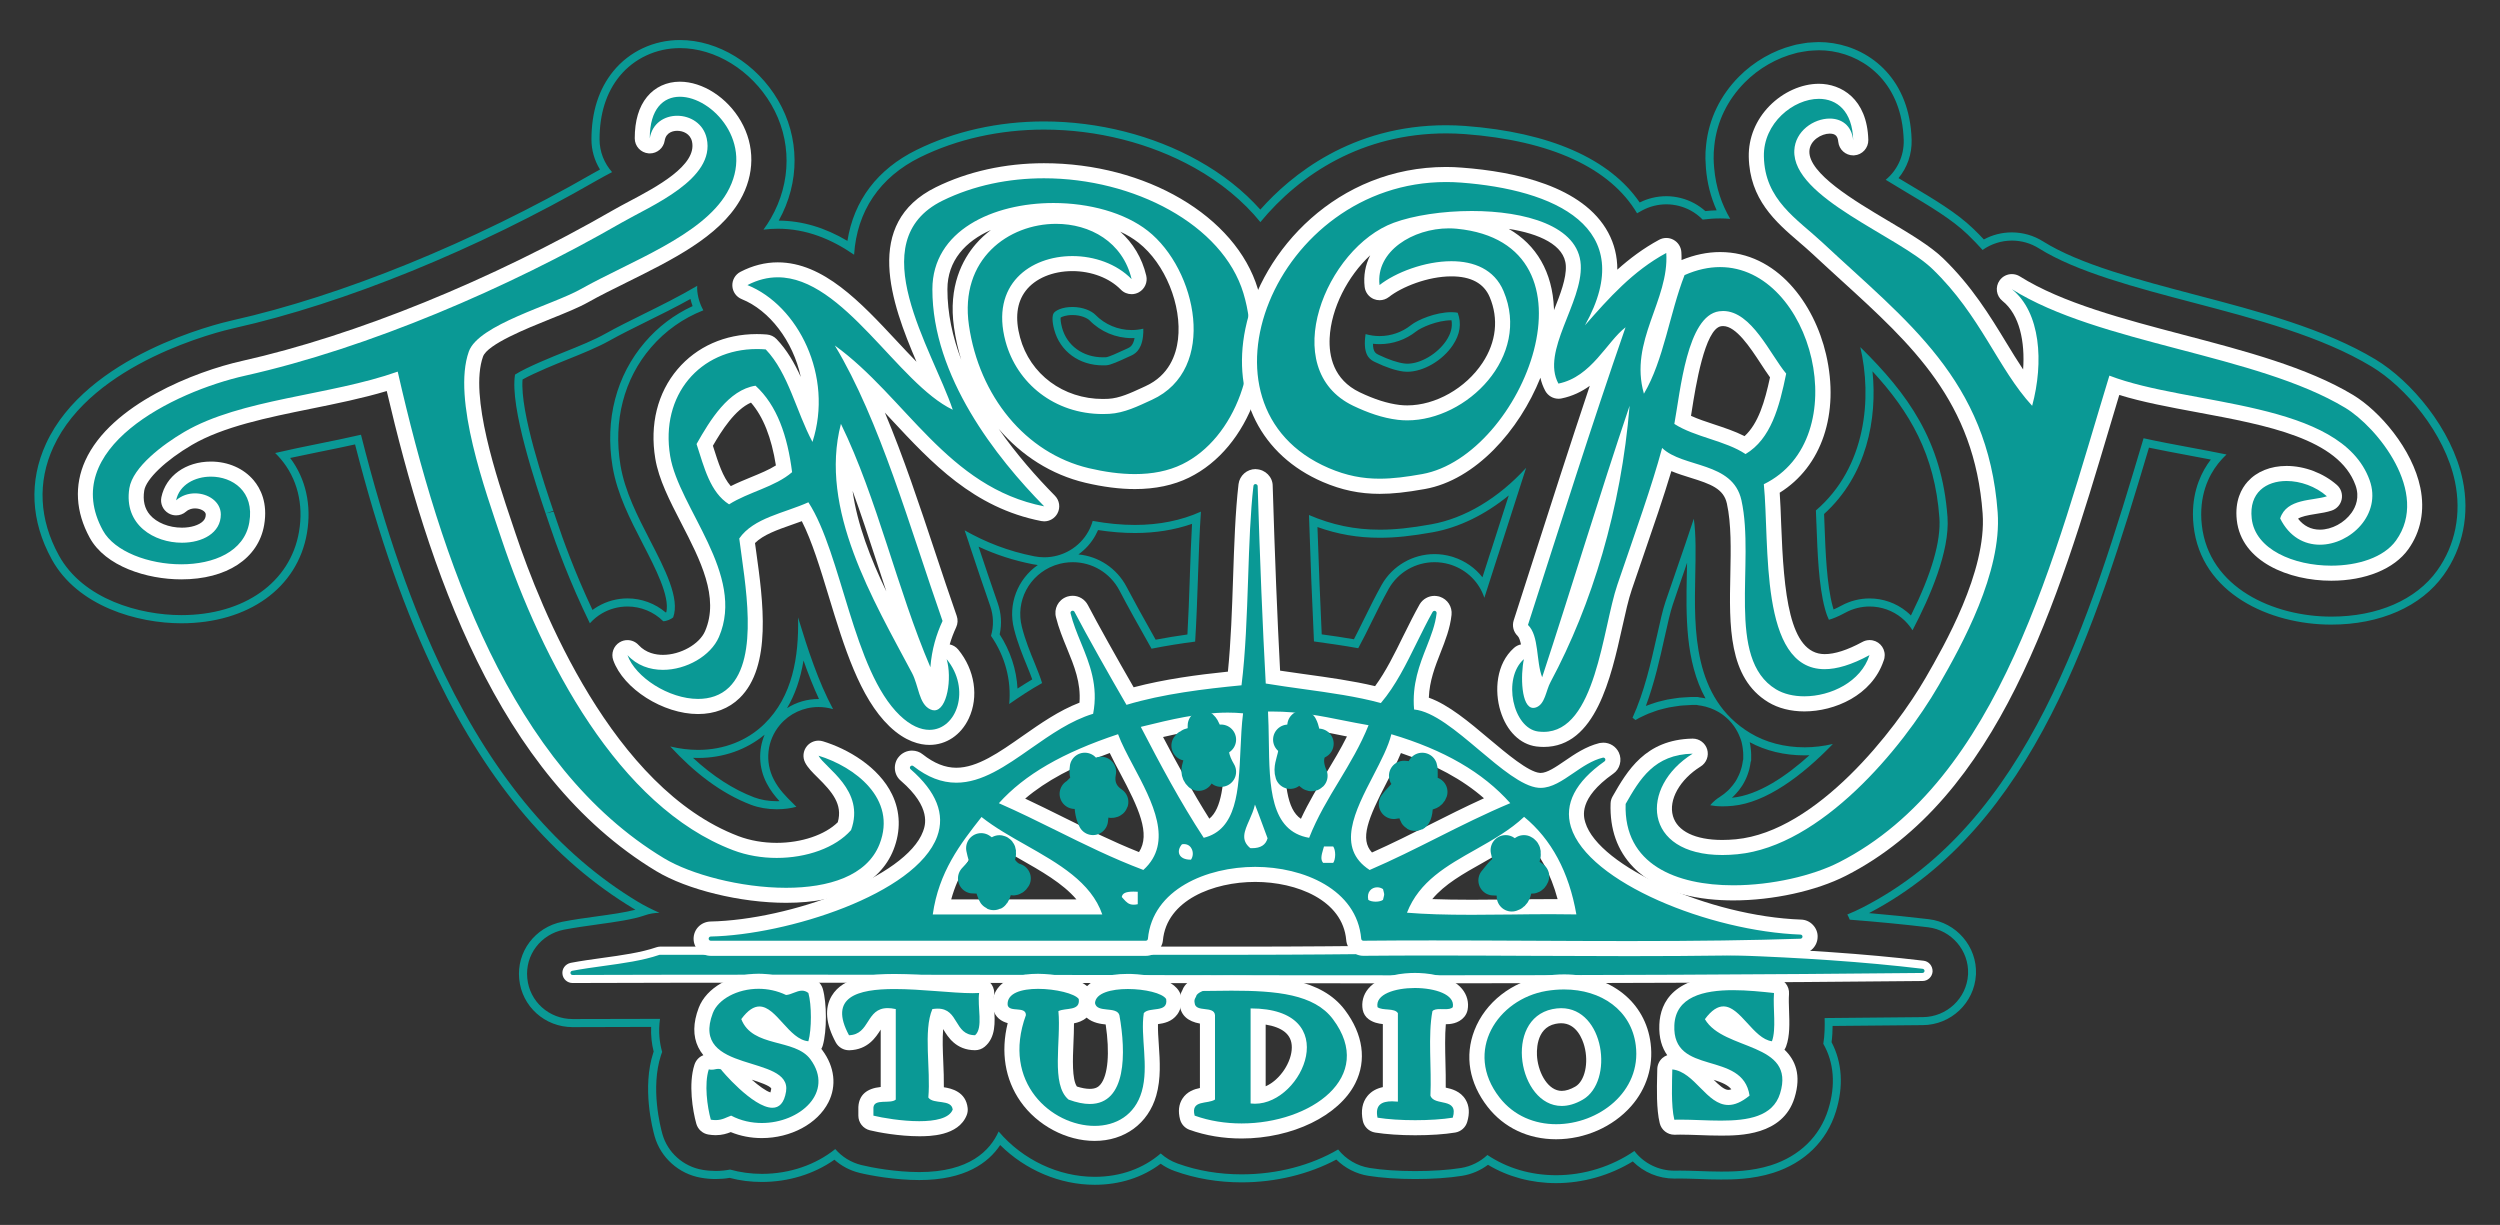 <?xml version="1.0" encoding="utf-8"?>
<!-- Generator: Adobe Illustrator 15.0.0, SVG Export Plug-In . SVG Version: 6.00 Build 0)  -->
<!DOCTYPE svg PUBLIC "-//W3C//DTD SVG 1.1//EN" "http://www.w3.org/Graphics/SVG/1.1/DTD/svg11.dtd">
<svg version="1.1" id="Etsy" xmlns="http://www.w3.org/2000/svg" xmlns:xlink="http://www.w3.org/1999/xlink" x="0px" y="0px"
	 width="166px" height="81.334px" viewBox="0 0 166 81.334" enable-background="new 0 0 166 81.334" xml:space="preserve">
<rect x="0" y="0" width="166" height="81.334" fill="#333333" stroke="none"/>
<g display="none">
	<path display="inline" fill="#A30F1D" d="M-732.629,275.63c0,0-0.007-2.454,0.279-3.669c0.307-1.296,2.058-8.711,2.058-8.711
		s-0.515-1.021-0.515-2.526c0-2.371,1.377-4.141,3.088-4.141c1.452,0,2.154,1.091,2.154,2.396c0,1.465-0.931,3.648-1.41,5.674
		c-0.401,1.697,0.847,3.08,2.522,3.08c3.029,0,5.068-3.894,5.068-8.498c0-3.506-2.357-6.127-6.653-6.127
		c-4.847,0-7.87,3.617-7.87,7.654c0,1.396,0.411,2.377,1.055,3.137c0.297,0.351,0.341,0.49,0.231,0.895
		c-0.077,0.292-0.254,0.999-0.327,1.281c-0.105,0.402-0.432,0.55-0.801,0.398c-2.234-0.912-3.275-3.356-3.275-6.105
		c0-4.542,3.831-9.987,11.428-9.987c6.105,0,10.121,4.416,10.121,9.158c0,6.271-3.488,10.955-8.626,10.955
		c-1.727,0-3.35-0.933-3.907-1.99c0,0-0.928,3.685-1.124,4.394c-0.337,1.23-1.607,3.427-1.607,3.427s-0.463,0.545-1.246,0.774
		C-732.357,277.208-732.629,275.63-732.629,275.63z"/>
</g>
<g>
	<g>
		<g>
			<path fill="#0A9995" d="M45.148,3.194c2.347,0,4.725,1.466,6.055,3.733c1.374,2.339,1.366,5.172-0.022,7.577
				c-0.146,0.258-0.314,0.504-0.488,0.745c0.316-0.041,0.632-0.062,0.949-0.062c1.909,0,3.572,0.697,5.07,1.727
				c0.184-2.885,1.698-5.148,4.386-6.473c2.438-1.2,5.28-1.836,8.224-1.836c3.518,0,7.062,0.898,9.983,2.533
				c1.769,0.987,3.25,2.216,4.384,3.61c2.625-3.19,6.776-5.891,12.334-5.891c0.408,0,0.828,0.016,1.24,0.046
				c5.699,0.428,9.648,2.244,11.438,5.259c0.113-0.064,0.229-0.128,0.34-0.19c0.49-0.264,1.047-0.405,1.604-0.405
				c0.559,0,1.111,0.14,1.609,0.408c0.303,0.165,0.57,0.37,0.803,0.607c0.387-0.052,0.772-0.079,1.157-0.079
				c0.228,0,0.451,0.011,0.67,0.029c-0.548-0.94-0.954-2.053-1.067-3.412c-0.019-0.203-0.027-0.405-0.032-0.599
				c-0.005-0.269,0.01-0.549,0.046-0.86c0.168-1.579,0.871-3.027,2.021-4.187c0.928-0.936,2.123-1.622,3.369-1.938
				c0.049-0.013,0.096-0.026,0.146-0.039l0.02-0.003l0.021-0.004c0.107-0.025,0.221-0.043,0.328-0.059l0.021-0.003l0.021-0.004
				c0.104-0.021,0.211-0.038,0.303-0.047c0.113-0.012,0.227-0.019,0.337-0.024h0.026l0.022-0.002
				c0.105-0.008,0.212-0.013,0.312-0.013h0.004c2.27,0,4.844,1.437,5.479,4.648c0.082,0.417,0.131,0.864,0.146,1.324
				c0.025,1.052-0.438,2.003-1.196,2.628c0.511,0.315,0.991,0.602,1.354,0.818c1.567,0.933,3.051,1.812,4.097,2.824
				c0.349,0.336,0.674,0.675,0.981,1.017c0.562-0.398,1.242-0.622,1.949-0.622c0.633,0,1.254,0.178,1.79,0.515
				c2.496,1.567,6.439,2.604,10.259,3.608c4.178,1.099,8.5,2.234,11.826,4.238c2.243,1.35,4.866,4.41,5.543,7.648
				c0.441,2.124,0.022,4.217-1.181,5.898c-1.394,1.946-3.954,3.062-7.026,3.062c-3.824,0-8.15-1.905-8.604-6.094
				c-0.027-0.233-0.04-0.47-0.04-0.698c0-1.774,0.735-2.959,1.354-3.64c0.104-0.116,0.217-0.227,0.328-0.333
				c-0.801-0.166-1.604-0.315-2.371-0.458c-1.086-0.203-2.133-0.397-3.14-0.621c-0.011,0.029-0.019,0.056-0.022,0.083
				c-3.562,11.931-7.599,25.455-18.66,31.089c-0.312,0.16-0.646,0.31-0.987,0.451c0.062,0.11,0.114,0.225,0.161,0.344
				c1.848,0.143,3.59,0.312,5.195,0.504c1.562,0.187,2.729,1.549,2.662,3.104v0.02l-0.002,0.021
				c-0.095,1.577-1.414,2.812-3.004,2.822c-2.16,0.021-4.311,0.042-6.519,0.062c0.015,0.528,0.009,1.11-0.087,1.709
				c0.709,1.244,0.832,2.74,0.33,4.352c-0.553,1.787-1.905,3.107-3.805,3.713c-1.32,0.42-2.623,0.42-3.318,0.42
				c-0.521,0-1.019-0.02-1.506-0.037h-0.021c-0.424-0.015-0.818-0.027-1.173-0.027c-0.097,0-0.188,0-0.285,0.002
				c-0.035,0.002-0.069,0.002-0.104,0.002c-1.074,0-2.049-0.502-2.664-1.308c-1.498,1.027-3.332,1.609-5.188,1.609
				c-1.699,0-3.264-0.468-4.57-1.343c-0.475,0.445-1.084,0.756-1.752,0.863c-0.834,0.135-1.91,0.206-3.035,0.206
				c-1.123,0-2.203-0.071-3.039-0.209c-0.842-0.136-1.578-0.587-2.086-1.226c-1.787,1.045-4.035,1.652-6.403,1.652
				c-1.495,0-2.925-0.238-4.252-0.717c-0.423-0.15-0.802-0.38-1.126-0.671c-1.146,0.993-2.663,1.552-4.382,1.552
				c-2.409,0-4.794-1.142-6.38-3.012c-0.567,1.271-1.941,2.697-5.266,2.697c-1.545,0-3.146-0.293-3.848-0.467
				c-0.693-0.172-1.291-0.549-1.734-1.061c-1.291,1.039-3.024,1.647-4.871,1.647c-0.723,0-1.435-0.097-2.113-0.286
				c-0.279,0.054-0.596,0.092-0.948,0.092c-0.297,0-0.598-0.025-0.896-0.077c-1.264-0.218-2.304-1.146-2.649-2.37
				c-0.139-0.496-0.798-3.074-0.096-5.232c0.024-0.073,0.053-0.149,0.079-0.223c-0.171-0.598-0.263-1.332-0.143-2.197
				c-1.997,0.002-3.921,0.007-5.799,0.013c-1.569,0-2.864-1.162-3.013-2.707c-0.155-1.537,0.883-2.92,2.434-3.228
				c0.744-0.142,1.508-0.246,2.181-0.34l0.066-0.011c1.131-0.155,2.294-0.315,3.113-0.597c0.308-0.111,0.644-0.168,0.983-0.172
				c-0.516-0.229-0.998-0.471-1.428-0.729c-5.228-3.151-9.427-8.089-12.839-15.091c-2.157-4.428-3.939-9.534-5.553-15.923
				c-0.953,0.22-1.908,0.414-2.85,0.604c-0.955,0.194-1.92,0.391-2.849,0.609c0.124,0.121,0.245,0.248,0.356,0.379
				c1.108,1.298,1.543,3.022,1.227,4.854c-0.577,3.36-3.642,5.531-7.812,5.531c-2.748,0-6.53-1.042-8.138-3.975
				c-1.302-2.374-1.429-4.859-0.36-7.185c2.583-5.636,11.05-7.683,12.007-7.897c7.335-1.644,16.094-5.209,24.03-9.78
				c0.33-0.19,0.684-0.378,1.061-0.579c-0.517-0.584-0.831-1.347-0.831-2.172c0-1.703,0.448-3.115,1.33-4.197
				C42.11,3.877,43.571,3.194,45.148,3.194 M45.174,6.501c-0.012,0-0.022,0-0.035,0c-0.002,0-0.005,0-0.008,0
				c-0.068,0-0.137,0.003-0.205,0.01c0.047-0.004,0.094-0.004,0.139-0.007c0.022,0,0.045-0.002,0.066-0.003c0.002,0,0.005,0,0.007,0
				c0.016,0,0.03,0,0.045,0c0.003,0,0.005,0,0.007,0c-0.002,0-0.004,0-0.007,0C45.181,6.501,45.177,6.501,45.174,6.501
				c0.003,0,0.007,0,0.009,0c-0.01,0-0.022-0.001-0.034-0.001C45.157,6.5,45.167,6.5,45.174,6.501 M39.168,41.388
				c0.221-0.25,0.486-0.472,0.787-0.65c0.518-0.305,1.107-0.466,1.71-0.466c0.894,0,1.752,0.357,2.375,0.979
				c0.238-0.006,0.535-0.146,0.658-0.256c0.462-1.252-0.555-3.218-1.539-5.122c-0.82-1.59-1.668-3.234-1.96-4.981
				c-0.488-2.952,0.23-5.729,2.025-7.817c0.951-1.109,2.139-1.944,3.478-2.47c-0.242-0.434-0.388-0.921-0.413-1.433
				c-0.002-0.065,0.005-0.129,0.007-0.194c-1.192,0.704-2.439,1.322-3.631,1.91c-0.891,0.441-1.732,0.857-2.456,1.263
				c-0.763,0.429-1.73,0.819-2.766,1.235c-0.653,0.262-2.501,1.004-3.245,1.489c-0.359,2.158,1.427,7.428,2.036,9.232l0.014,0.038
				l0.221,0.651C36.917,36.137,37.822,38.631,39.168,41.388 M73.232,24.26c0.074,0,0.156,0,0.236-0.005
				c0.279-0.015,0.862-0.284,1.379-0.524l0.239-0.108c0.225-0.104,0.692-0.318,0.808-1.273c0.021-0.169,0.028-0.346,0.022-0.526
				c-0.252,0.061-0.516,0.091-0.777,0.091c-0.902,0-1.779-0.37-2.402-1.01c-0.255-0.26-0.826-0.522-1.528-0.522
				c-0.68,0-1.107,0.233-1.229,0.391c-0.13,0.169-0.124,0.589,0.021,1.12C70.388,23.331,71.656,24.26,73.232,24.26 M91.607,22.315
				c-0.316,0-0.631-0.045-0.932-0.131c-0.021,0.149-0.039,0.297-0.046,0.44c-0.054,1.069,0.408,1.291,0.683,1.421
				c0.734,0.354,1.379,0.565,1.896,0.627c0.079,0.008,0.159,0.013,0.232,0.013c1.068,0,2.338-0.739,3.021-1.757
				c0.488-0.722,0.6-1.448,0.329-2.161c-0.074-0.017-0.208-0.038-0.416-0.038c-1.039,0-2.229,0.5-2.687,0.861
				C93.104,22.058,92.361,22.315,91.607,22.315 M121.438,41.153c0.222-0.06,0.576-0.19,1.098-0.473
				c0.49-0.268,1.049-0.408,1.604-0.408c0.772,0,1.526,0.266,2.123,0.751c0.295,0.24,0.534,0.52,0.729,0.826
				c1.146-2.188,2.484-5.238,2.322-7.517c-0.364-5.064-2.643-8.185-5.791-11.286c0.787,3.344,0.406,7.972-2.947,10.848
				c0.013,0.273,0.021,0.55,0.031,0.833l0.004,0.049c0.07,1.929,0.152,4.116,0.563,5.635
				C121.271,40.766,121.363,41.002,121.438,41.153 M101.336,31.062c-1.839,2.015-4.057,3.35-6.297,3.752
				c-1.402,0.251-2.428,0.357-3.424,0.357c-1.654,0-3.147-0.309-4.699-0.974c0.1,3.098,0.21,5.839,0.332,8.394
				c0.971,0.135,1.959,0.273,2.939,0.45c0.303-0.554,0.596-1.147,0.883-1.731c0.279-0.562,0.695-1.417,1.142-2.216
				c0.616-1.089,1.781-1.765,3.043-1.765c0.327,0,0.655,0.046,0.976,0.138c0.041,0.012,0.082,0.024,0.112,0.034
				c1.081,0.353,1.884,1.175,2.218,2.193c0.306-0.943,0.607-1.888,0.91-2.833l0.021-0.057
				C100.096,34.915,100.713,32.994,101.336,31.062 M14.009,31.724L14.009,31.724L14.009,31.724c0.002,0,0.002,0,0.002,0h0.001l0,0
				c0.01,0,0.019,0.001,0.027,0.001h0.001c-0.007,0-0.014,0-0.021,0c-0.017,0-0.034,0-0.052,0c-0.021,0-0.042,0-0.063,0
				c0.021,0,0.043,0,0.063,0c0.018,0,0.035,0,0.052,0c0.009,0,0.016,0,0.022,0c0,0,0,0-0.001,0c0.001,0,0.001,0,0.002,0
				s0.001,0,0.001,0s0,0-0.001,0s-0.002,0-0.003,0c-0.009,0-0.019,0-0.027-0.001l0,0h-0.001
				C14.011,31.724,14.011,31.724,14.009,31.724L14.009,31.724L14.009,31.724L14.009,31.724L14.009,31.724 M75.362,34.856
				c-0.885,0-1.822-0.089-2.806-0.267c-0.067,0.234-0.16,0.464-0.282,0.686c-0.585,1.066-1.711,1.729-2.938,1.729
				c-0.219,0-0.439-0.022-0.646-0.063c-1.757-0.343-3.28-0.953-4.638-1.727c0.091,0.267,0.178,0.532,0.268,0.796l0.049,0.155
				c0.451,1.352,0.916,2.749,1.377,4.062c0.23,0.653,0.246,1.347,0.056,1.993c0.945,1.361,1.361,2.975,1.209,4.526
				c0.678-0.47,1.399-0.955,2.184-1.39c-0.118-0.392-0.291-0.826-0.509-1.363c-0.272-0.661-0.611-1.484-0.832-2.367
				c-0.44-1.703,0.479-3.452,2.141-4.074c0.031-0.012,0.068-0.025,0.104-0.036c0.367-0.125,0.746-0.187,1.129-0.187
				c1.299,0,2.483,0.709,3.098,1.867c0.48,0.926,1.325,2.448,2.136,3.877c0.994-0.199,1.976-0.352,2.896-0.471
				c0.087-1.363,0.137-2.812,0.186-4.234v-0.033c0.054-1.529,0.103-2.999,0.198-4.363C78.442,34.557,76.975,34.856,75.362,34.856
				 M108.596,47.812c0.012-0.006,0.021-0.015,0.031-0.019l0.014-0.007c0.071-0.046,0.144-0.087,0.203-0.117
				c0.112-0.059,0.233-0.113,0.354-0.168l0.021-0.01c0.081-0.038,0.16-0.074,0.254-0.112c0.103-0.041,0.211-0.079,0.317-0.114
				l0.04-0.016l0.023-0.009c0.088-0.033,0.17-0.062,0.258-0.089c0.103-0.03,0.207-0.058,0.314-0.082l0.04-0.01l0.046-0.013
				c0.1-0.024,0.203-0.052,0.312-0.073c0.085-0.02,0.176-0.031,0.27-0.043l0.016-0.004l0.056-0.008
				c0.131-0.021,0.261-0.043,0.397-0.059c0.074-0.008,0.152-0.012,0.246-0.02l0.043-0.001c0.123-0.011,0.275-0.022,0.461-0.028
				c0.027,0,0.059,0,0.092,0h0.271l0.093,0.021c0.078,0.009,0.152,0.021,0.231,0.034c0.081,0.014,0.166,0.032,0.241,0.055
				l0.014,0.001l0.012,0.004c0.071,0.021,0.184,0.053,0.312,0.1l0.014,0.007l0.016,0.005c0.078,0.027,0.152,0.062,0.229,0.098
				c0.096,0.043,0.191,0.096,0.286,0.152l0.007,0.001l0.016,0.011c0.069,0.042,0.138,0.086,0.203,0.131
				c0.114,0.082,0.197,0.154,0.246,0.195c0.051,0.039,0.122,0.104,0.192,0.173c0.133,0.136,0.258,0.286,0.362,0.435
				c0.043,0.062,0.082,0.123,0.121,0.188l0.004,0.007l0.021,0.039c0.028,0.047,0.086,0.145,0.144,0.271
				c0.041,0.09,0.074,0.168,0.095,0.221c0.017,0.04,0.036,0.1,0.062,0.164c0.028,0.09,0.055,0.178,0.071,0.271
				c0.017,0.062,0.024,0.121,0.035,0.183c0.019,0.104,0.024,0.198,0.032,0.274c0.01,0.067,0.017,0.162,0.017,0.269v0.294
				l-0.026,0.104c-0.016,0.129-0.041,0.258-0.07,0.385l-0.01,0.039l-0.013,0.039c-0.012,0.045-0.024,0.091-0.04,0.135
				c-0.07,0.232-0.166,0.441-0.277,0.642l-0.013,0.019l-0.002,0.004l-0.002,0.002l-0.038,0.066l-0.027,0.045
				c-0.106,0.162-0.229,0.319-0.367,0.467c-0.021,0.023-0.047,0.051-0.071,0.076l-0.024,0.025l-0.026,0.026
				c-0.173,0.163-0.349,0.302-0.556,0.433c-0.021,0.018-0.045,0.031-0.066,0.046l-0.036,0.023h-0.002l-0.044,0.03
				c-0.02,0.013-0.035,0.026-0.053,0.039l-0.022,0.021l-0.012,0.006l-0.011,0.009l-0.03,0.023l-0.021,0.016l-0.035,0.035
				l-0.059,0.049l-0.004,0.004l-0.053,0.053l-0.043,0.037l-0.002,0.004l-0.041,0.045l-0.043,0.047h-0.002l-0.026,0.035l-0.021,0.029
				c0.193,0.038,0.465,0.071,0.814,0.071c0.211,0,0.438-0.012,0.684-0.035c2.2-0.213,4.59-1.979,6.641-4.106
				c-0.635,0.146-1.27,0.222-1.871,0.222c-1.344,0-2.598-0.33-3.625-0.953c-3.809-2.306-3.715-6.847-3.641-10.5
				c0.027-1.32,0.055-2.678-0.097-3.724c-0.358,1.095-0.761,2.257-1.194,3.513l-0.012,0.029l-0.033,0.104
				c-0.209,0.607-0.424,1.23-0.644,1.87c-0.179,0.522-0.365,1.363-0.562,2.25l-0.006,0.022c-0.392,1.748-0.834,3.711-1.617,5.422
				C108.456,47.704,108.527,47.758,108.596,47.812 M46.356,49.793c-0.615,0-1.238-0.08-1.848-0.226
				c1.576,1.714,3.368,3.115,5.372,3.877c0.504,0.189,1.092,0.291,1.698,0.291c0.497,0,0.937-0.065,1.301-0.164
				c-0.07-0.072-0.15-0.15-0.238-0.24c-0.429-0.422-0.915-0.9-1.254-1.559c-0.621-1.188-0.462-2.614,0.401-3.639
				c0.636-0.754,1.572-1.187,2.565-1.187c0.324,0,0.646,0.048,0.964,0.142c-0.987-1.835-1.678-3.968-2.326-6.091
				c0.062,2.617-0.37,5.251-2.23,7.067C49.623,49.181,48.058,49.793,46.356,49.793 M45.148,2.658c-1.736,0-3.35,0.753-4.425,2.069
				c-0.963,1.182-1.451,2.707-1.451,4.535c0,0.706,0.199,1.394,0.567,1.993c-0.181,0.098-0.357,0.196-0.528,0.294
				c-7.893,4.545-16.596,8.089-23.879,9.722c-0.984,0.22-9.686,2.319-12.379,8.196c-1.139,2.483-1.009,5.134,0.379,7.666
				c1.721,3.139,5.713,4.253,8.608,4.253c4.442,0,7.716-2.346,8.34-5.977c0.319-1.86-0.074-3.621-1.113-5
				c0.633-0.138,1.277-0.27,1.906-0.398l0.051-0.01c0.861-0.174,1.607-0.326,2.352-0.492c1.591,6.206,3.331,11.149,5.462,15.521
				c3.459,7.099,7.726,12.109,13.045,15.312c0.035,0.023,0.072,0.044,0.108,0.065c-0.724,0.188-1.655,0.315-2.561,0.44l-0.083,0.012
				c-0.599,0.08-1.422,0.195-2.204,0.346c-1.817,0.357-3.049,1.994-2.867,3.805c0.176,1.818,1.701,3.191,3.547,3.191
				c1.695-0.008,3.425-0.012,5.213-0.014c-0.022,0.562,0.033,1.108,0.167,1.637c-0.009,0.025-0.019,0.054-0.026,0.08
				c-0.751,2.308-0.057,5.021,0.09,5.544c0.4,1.42,1.608,2.501,3.075,2.754c0.325,0.059,0.656,0.086,0.982,0.086
				c0.307,0,0.617-0.024,0.923-0.077c0.687,0.184,1.405,0.271,2.139,0.271c1.769,0,3.46-0.521,4.818-1.476
				c0.471,0.419,1.036,0.718,1.658,0.87c0.728,0.18,2.381,0.48,3.976,0.48c3.046,0,4.591-1.146,5.375-2.324
				c1.674,1.662,3.968,2.638,6.271,2.638c1.661,0,3.167-0.481,4.384-1.399c0.29,0.207,0.606,0.371,0.942,0.49
				c1.384,0.495,2.875,0.748,4.432,0.748c2.244,0,4.458-0.535,6.292-1.514c0.574,0.568,1.31,0.947,2.113,1.077
				c0.859,0.139,1.971,0.216,3.123,0.216c1.151,0,2.258-0.076,3.117-0.214c0.629-0.104,1.215-0.354,1.715-0.731
				c1.326,0.797,2.885,1.217,4.525,1.217c1.779,0,3.57-0.512,5.091-1.442c0.726,0.729,1.705,1.14,2.763,1.14l0.117-0.001
				c0.094-0.003,0.182-0.003,0.271-0.003c0.346,0,0.738,0.016,1.154,0.028c0.516,0.021,1.021,0.038,1.545,0.038
				c0.728,0,2.082,0,3.48-0.445c2.07-0.661,3.548-2.104,4.154-4.064c0.521-1.67,0.422-3.262-0.285-4.609
				c0.05-0.38,0.066-0.747,0.068-1.078c2.021-0.018,3.998-0.035,5.984-0.055c1.869-0.01,3.42-1.471,3.532-3.327l0.002-0.017
				l0.002-0.037c0.078-1.828-1.298-3.436-3.135-3.653c-1.242-0.149-2.572-0.284-3.968-0.404
				c10.978-5.739,15.051-19.049,18.59-30.906c0.853,0.18,1.726,0.342,2.64,0.513l0.069,0.014c0.455,0.084,0.926,0.172,1.398,0.264
				c-0.6,0.782-1.188,1.974-1.188,3.632c0,0.261,0.015,0.518,0.044,0.762c0.486,4.51,5.078,6.565,9.136,6.565
				c3.248,0,5.97-1.198,7.463-3.287c1.293-1.804,1.742-4.05,1.269-6.321c-0.707-3.389-3.446-6.588-5.786-7.998
				c-3.392-2.041-7.749-3.188-11.964-4.294c-3.793-0.999-7.69-2.023-10.115-3.546c-0.621-0.391-1.34-0.597-2.073-0.597
				c-0.655,0-1.289,0.161-1.856,0.469c-0.23-0.247-0.467-0.486-0.703-0.713c-1.088-1.052-2.59-1.944-4.178-2.89l-0.084-0.05
				c-0.205-0.123-0.442-0.265-0.703-0.421c0.584-0.706,0.896-1.6,0.871-2.54c-0.015-0.491-0.063-0.966-0.154-1.413
				c-0.69-3.509-3.516-5.079-6.004-5.079c-0.117,0-0.236,0.005-0.354,0.015c-0.154,0.007-0.279,0.015-0.402,0.027
				c-0.108,0.013-0.229,0.032-0.351,0.056c-0.142,0.021-0.265,0.042-0.388,0.07h-0.006l-0.041,0.01
				c-0.059,0.015-0.109,0.029-0.164,0.044c-1.327,0.335-2.612,1.075-3.604,2.076c-1.239,1.25-1.993,2.808-2.176,4.508
				c-0.037,0.32-0.054,0.625-0.048,0.926c0.006,0.21,0.017,0.424,0.033,0.639c0.082,0.996,0.318,1.92,0.713,2.801
				c-0.247,0.006-0.498,0.022-0.75,0.05c-0.225-0.198-0.469-0.371-0.73-0.515c-0.578-0.311-1.223-0.474-1.865-0.474
				c-0.611,0-1.22,0.144-1.764,0.418c-1.99-2.907-5.979-4.66-11.58-5.082c-0.431-0.032-0.859-0.048-1.279-0.048
				c-6.272,0-10.299,3.311-12.332,5.602c-1.125-1.259-2.509-2.352-4.125-3.253c-2.999-1.677-6.637-2.601-10.245-2.601
				c-3.021,0-5.947,0.654-8.459,1.893c-2.592,1.276-4.162,3.352-4.588,6.038c-1.508-0.891-3.008-1.334-4.561-1.346
				c1.418-2.545,1.402-5.525-0.049-7.996C50.241,4.229,47.683,2.658,45.148,2.658L45.148,2.658z M34.698,25.198
				c0.801-0.453,2.379-1.087,2.93-1.309c1.063-0.428,2.051-0.825,2.845-1.272c0.709-0.397,1.541-0.808,2.419-1.244
				c0.93-0.458,1.948-0.962,2.955-1.522c0.038,0.162,0.085,0.32,0.142,0.475c-1.223,0.565-2.287,1.371-3.168,2.398
				c-1.899,2.21-2.663,5.142-2.147,8.254c0.304,1.83,1.174,3.512,2.013,5.139c0.843,1.634,1.793,3.47,1.558,4.531
				c-0.014,0.007-0.028,0.013-0.043,0.02c-0.699-0.597-1.607-0.934-2.535-0.934c-0.694,0-1.381,0.187-1.98,0.539
				c-0.12,0.07-0.234,0.147-0.345,0.229c-1.196-2.54-1.983-4.743-2.361-5.879l-0.223-0.655l-0.522,0.125l0.508-0.172
				C36.181,32.271,34.519,27.363,34.698,25.198L34.698,25.198z M70.427,21.085c0.079-0.047,0.341-0.167,0.782-0.167
				c0.581,0,1.003,0.216,1.145,0.361c0.726,0.744,1.741,1.171,2.786,1.171c0.066,0,0.131-0.001,0.196-0.004
				c-0.098,0.518-0.32,0.62-0.472,0.689l-0.24,0.109c-0.35,0.163-0.998,0.462-1.185,0.477c-0.07,0.003-0.142,0.004-0.207,0.004
				c-1.325,0-2.393-0.774-2.713-1.971C70.42,21.391,70.417,21.171,70.427,21.085L70.427,21.085z M91.607,22.851
				c0.877,0,1.734-0.298,2.418-0.839c0.338-0.268,1.414-0.746,2.354-0.746l0,0c0.078,0.447-0.041,0.894-0.355,1.363
				c-0.584,0.867-1.689,1.521-2.578,1.521c-0.057,0-0.119-0.004-0.178-0.011c-0.451-0.054-1.05-0.254-1.723-0.576
				c-0.186-0.089-0.377-0.18-0.38-0.737C91.311,22.843,91.46,22.851,91.607,22.851L91.607,22.851z M121.119,34.129
				c2.835-2.57,3.541-6.309,3.214-9.475c2.479,2.691,4.14,5.534,4.442,9.719c0.113,1.559-0.521,3.741-1.89,6.495
				c-0.092-0.092-0.188-0.18-0.288-0.26c-0.688-0.562-1.562-0.872-2.457-0.872c-0.649,0-1.293,0.163-1.863,0.473
				c-0.205,0.111-0.381,0.196-0.527,0.261c-0.018-0.062-0.038-0.127-0.059-0.201c-0.396-1.46-0.479-3.613-0.547-5.513l-0.002-0.057
				C121.134,34.51,121.127,34.318,121.119,34.129L121.119,34.129z M91.613,35.707c1.033,0,2.088-0.109,3.521-0.365
				c1.736-0.312,3.478-1.163,5.048-2.446c-0.404,1.258-0.807,2.508-1.201,3.745l-0.019,0.047l-0.528,1.645
				c-0.479-0.618-1.143-1.084-1.925-1.341l-0.006-0.002l-0.048-0.015l-0.078-0.023c-0.363-0.105-0.743-0.16-1.124-0.16
				c-1.452,0-2.797,0.781-3.508,2.037c-0.429,0.767-0.819,1.562-1.104,2.142l-0.052,0.102c-0.229,0.465-0.459,0.933-0.688,1.374
				c-0.696-0.121-1.396-0.224-2.139-0.325c-0.104-2.233-0.199-4.576-0.283-7.126C88.828,35.479,90.162,35.707,91.613,35.707
				L91.613,35.707z M75.362,35.392c1.357,0,2.629-0.204,3.789-0.608c-0.062,1.083-0.102,2.217-0.143,3.403l-0.003,0.131l-0.002,0.01
				v0.042c-0.046,1.346-0.091,2.582-0.158,3.76c-0.748,0.104-1.444,0.219-2.11,0.346c-0.812-1.438-1.525-2.735-1.938-3.525
				c-0.645-1.216-1.844-2.01-3.189-2.137c0.463-0.331,0.854-0.764,1.136-1.278c0.061-0.11,0.116-0.224,0.167-0.34
				C73.76,35.325,74.582,35.392,75.362,35.392L75.362,35.392z M66.378,42.122c0.152-0.688,0.108-1.397-0.128-2.072
				c-0.428-1.221-0.856-2.503-1.274-3.753c1.152,0.538,2.344,0.922,3.609,1.169c0.106,0.021,0.217,0.038,0.327,0.051
				c-1.339,0.929-2.004,2.606-1.581,4.244c0.229,0.915,0.577,1.76,0.854,2.438c0.148,0.361,0.266,0.656,0.357,0.912
				c-0.339,0.199-0.664,0.406-0.979,0.611C67.495,44.459,67.087,43.216,66.378,42.122L66.378,42.122z M109.285,46.876
				c0.57-1.529,0.936-3.164,1.238-4.525c0.207-0.937,0.388-1.73,0.553-2.216l0.447-1.31l0.191-0.56l0.037-0.105
				c0.094-0.27,0.186-0.535,0.271-0.795c-0.004,0.268-0.01,0.533-0.017,0.79c-0.054,2.654-0.116,5.754,1.242,8.222
				c-0.048-0.012-0.104-0.024-0.159-0.034c-0.084-0.015-0.162-0.025-0.242-0.035l-0.061-0.014l-0.059-0.014h-0.06h-0.272H112.3
				c-0.2,0.006-0.362,0.019-0.495,0.029c-0.139,0.008-0.224,0.014-0.304,0.021c-0.146,0.017-0.286,0.037-0.428,0.062l-0.058,0.01
				c-0.103,0.015-0.203,0.029-0.299,0.048c-0.121,0.024-0.234,0.054-0.347,0.082l-0.045,0.013c-0.146,0.033-0.263,0.062-0.372,0.098
				c-0.098,0.027-0.189,0.062-0.288,0.096h-0.002l-0.056,0.021C109.482,46.802,109.38,46.837,109.285,46.876L109.285,46.876z
				 M52.259,47.021c0.531-0.896,0.894-1.945,1.094-3.164c0.308,0.873,0.645,1.735,1.027,2.558c-0.01,0-0.017,0-0.025,0
				C53.601,46.413,52.876,46.627,52.259,47.021L52.259,47.021z M46.356,50.328c1.668,0,3.217-0.547,4.415-1.548
				c-0.432,1.027-0.397,2.212,0.141,3.238c0.241,0.465,0.545,0.85,0.848,1.178c-0.06,0.003-0.12,0.004-0.182,0.004
				c-0.541,0-1.063-0.09-1.507-0.258c-1.375-0.521-2.734-1.401-4.057-2.621C46.129,50.326,46.244,50.328,46.356,50.328
				L46.356,50.328z M116.24,50.618l0.019-0.069l0.019-0.065v-0.066V50.12c0-0.133-0.01-0.25-0.021-0.335
				c-0.005-0.063-0.017-0.173-0.034-0.29c-0.014-0.079-0.027-0.146-0.043-0.214c1.055,0.573,2.305,0.875,3.635,0.875
				c0.108,0,0.221-0.003,0.332-0.007c-1.502,1.357-3.363,2.651-5.151,2.824c0.032-0.031,0.067-0.062,0.104-0.097l0.008-0.005
				l0.033-0.036l0.006-0.004l0.029-0.034l0.082-0.086c0.146-0.152,0.287-0.335,0.413-0.527l0.024-0.037l0.061-0.103l0.001-0.005
				l0.013-0.02c0.137-0.235,0.242-0.479,0.326-0.746l0.016-0.053l0.031-0.103l0.002-0.009l0.021-0.088
				C116.195,50.892,116.223,50.755,116.24,50.618L116.24,50.618z"/>
		</g>
	</g>
	
		<path fill="#0A9995" stroke="#FFFFFF" stroke-width="0.427" stroke-linecap="round" stroke-linejoin="round" stroke-miterlimit="10" d="
		M123.059,9.32c-0.246-2.41-3.812-1.548-3.916,0.668c-0.142,3.145,6.909,5.684,9.181,7.878c3.204,3.094,4.344,6.62,6.614,9.08
		c0.783-2.894,0.563-6.215-1.35-7.745c5.791,3.635,16.229,4.32,22.137,7.878c2.096,1.262,5.664,5.619,3.375,8.813
		c-1.936,2.702-9.199,2.061-9.584-1.469c-0.312-2.878,3.144-3.095,4.992-1.469c-0.927,0.311-2.669,0.123-3.104,1.469
		c1.836,3.706,7.168,0.871,5.938-2.538c-1.911-5.315-12.012-4.91-17.278-6.942c-3.645,11.923-7.215,26.841-17.951,32.314
		c-4.256,2.166-14.4,2.914-14.174-3.874c0.941-1.647,1.896-3.286,4.455-3.338c-3.756,2.34-3.275,7.277,2.969,6.679
		c5.548-0.533,10.937-7.01,13.365-11.218c1.562-2.713,4.203-7.503,3.914-11.484c-0.641-8.81-4.947-14.184-11.609-17.892
		c-1.28-1.977-3.862-2.849-3.914-5.741C117.049,6.613,122.93,4.592,123.059,9.32z"/>
	<g>
		<path fill="#0A9995" d="M92.29,65.028c-6.692,0-13.397-0.01-20.103-0.021l-1.68-0.002c-6.143-0.009-12.284-0.02-18.418-0.02
			c-5.149,0-9.755,0.006-14.071,0.021c-0.212,0-0.387-0.157-0.406-0.368c-0.022-0.201,0.114-0.392,0.318-0.438
			c0.695-0.132,1.417-0.231,2.12-0.329c1.263-0.174,2.569-0.354,3.639-0.723c0.028-0.012,0.104-0.022,0.134-0.022h38.874
			c3.409,0,6.952-0.034,10.381-0.067c3.471-0.031,7.059-0.063,10.561-0.063h0.002c7.055,0,16.164,0.121,24.055,1.067
			c0.207,0.021,0.369,0.205,0.363,0.42c-0.019,0.229-0.192,0.393-0.408,0.393C117.311,64.979,106.402,65.028,92.29,65.028z"/>
		<path fill="#FFFFFF" d="M103.639,63.261c7.041,0,16.137,0.12,24.023,1.067c0.076,0.008,0.129,0.073,0.127,0.146
			c-0.006,0.073-0.064,0.131-0.141,0.131c-10.252,0.106-21.155,0.155-35.358,0.155c-6.692,0-13.396-0.01-20.103-0.021
			c-6.703-0.01-13.405-0.021-20.099-0.021c-5.149,0-9.756,0.006-14.072,0.02c-0.071,0-0.132-0.055-0.139-0.127
			c-0.008-0.069,0.043-0.135,0.111-0.148c0.681-0.129,1.398-0.229,2.097-0.325c1.278-0.176,2.6-0.356,3.689-0.733
			c0.016-0.006,0.03-0.008,0.047-0.008h38.874c3.411,0,6.954-0.035,10.384-0.067C96.55,63.294,100.137,63.261,103.639,63.261v0.139
			V63.261 M103.639,62.726L103.639,62.726L103.639,62.726c-3.517,0-7.099,0.032-10.562,0.064c-3.42,0.033-6.956,0.066-10.379,0.066
			H43.822c-0.064,0-0.175,0.021-0.235,0.043c-1.031,0.354-2.324,0.533-3.574,0.705c-0.701,0.099-1.425,0.196-2.123,0.33
			c-0.356,0.082-0.582,0.396-0.544,0.734c0.032,0.341,0.321,0.604,0.671,0.604c4.318-0.016,8.923-0.021,14.072-0.021
			c6.135,0,12.276,0.009,18.42,0.019l1.678,0.002c6.707,0.013,13.411,0.021,20.104,0.021c14.113,0,25.021-0.048,35.363-0.154
			c0.352,0,0.642-0.27,0.67-0.625c0.011-0.382-0.256-0.687-0.606-0.723C119.82,62.847,110.701,62.726,103.639,62.726L103.639,62.726
			z"/>
	</g>
	<g>
		<g>
			<path fill="#0A9995" d="M50.584,75.069c-0.722,0-1.428-0.151-2.057-0.442c-0.009,0.003-0.017,0.007-0.025,0.011
				c-0.246,0.105-0.551,0.238-0.982,0.238c-0.123,0-0.257-0.011-0.406-0.036c-0.19-0.032-0.345-0.173-0.397-0.358
				c-0.209-0.748-0.505-2.47-0.13-3.627c0.068-0.211,0.263-0.347,0.475-0.347c0.036,0,0.072,0.004,0.108,0.013
				c0.045,0.004,0.08,0.004,0.108,0.004c0.062,0,0.089-0.006,0.117-0.012c0.095-0.02,0.187-0.035,0.29-0.035
				c0.112,0,0.222,0.02,0.335,0.056c0.115,0.034,0.212,0.11,0.275,0.214c0.367,0.484,2.128,2.312,2.99,2.312
				c0.084,0,0.309,0,0.414-0.66c0.092-0.588-0.545-0.851-1.919-1.271c-1.15-0.354-2.454-0.756-2.967-1.809
				c-0.297-0.609-0.281-1.358,0.05-2.228c0.429-1.12,1.903-1.936,3.504-1.936c0.663,0,1.3,0.133,1.897,0.394
				c0.076-0.021,0.165-0.056,0.251-0.09c0.213-0.084,0.455-0.18,0.735-0.18c0.269,0,0.516,0.089,0.736,0.265
				c0.082,0.065,0.141,0.154,0.169,0.255c0.248,0.877,0.248,2.6,0,3.477c-0.048,0.174-0.182,0.301-0.345,0.348
				c0.148,0.12,0.284,0.26,0.404,0.422c0.698,0.95,0.823,1.987,0.351,2.922C53.938,74.205,52.301,75.069,50.584,75.069
				L50.584,75.069z M49.808,67.737c0.38,0.627,1.146,0.828,2.017,1.057c0.128,0.033,0.257,0.066,0.385,0.104
				c-0.216-0.203-0.418-0.424-0.611-0.638c-0.414-0.454-0.841-0.927-1.174-0.927C50.221,67.333,49.997,67.521,49.808,67.737z"/>
			<path fill="#FFFFFF" d="M50.368,65.656c0.6,0,1.227,0.125,1.826,0.411c0.352-0.021,0.701-0.287,1.058-0.287
				c0.14,0,0.281,0.041,0.424,0.154c0.222,0.783,0.222,2.422,0,3.205c-1.284-0.106-2.126-2.309-3.25-2.309
				c-0.364,0-0.757,0.23-1.205,0.838c0.741,1.925,3.555,1.264,4.591,2.67c1.612,2.189-0.7,4.229-3.227,4.229
				c-0.688,0-1.392-0.149-2.037-0.49c-0.325,0.115-0.586,0.297-1.028,0.297c-0.098,0-0.204-0.009-0.322-0.027
				c-0.238-0.854-0.445-2.386-0.136-3.341c0.077,0.019,0.142,0.022,0.201,0.022c0.17,0,0.28-0.055,0.422-0.055
				c0.055,0,0.115,0.008,0.185,0.03l0,0c-0.032,0,2.119,2.552,3.416,2.552c0.441,0,0.783-0.293,0.908-1.082
				c0.393-2.5-6.413-1.146-4.862-5.207C47.68,66.358,48.945,65.656,50.368,65.656 M50.368,64.656L50.368,64.656
				c-1.83,0-3.462,0.929-3.971,2.257c-0.382,1.002-0.394,1.885-0.033,2.625c0.095,0.193,0.21,0.37,0.34,0.527
				c-0.274,0.102-0.495,0.328-0.593,0.634c-0.412,1.27-0.116,3.06,0.124,3.917c0.104,0.371,0.413,0.65,0.794,0.716
				c0.167,0.028,0.333,0.044,0.49,0.044c0.427,0,0.752-0.104,1.004-0.205c0.641,0.264,1.344,0.398,2.06,0.398
				c1.928,0,3.707-0.955,4.426-2.379c0.554-1.097,0.41-2.352-0.394-3.442c-0.026-0.035-0.052-0.069-0.079-0.103
				c0.042-0.071,0.076-0.149,0.099-0.232c0.272-0.964,0.272-2.786,0-3.75c-0.057-0.2-0.175-0.378-0.338-0.51
				c-0.306-0.244-0.669-0.373-1.048-0.373c-0.376,0-0.69,0.123-0.919,0.215c-0.016,0.006-0.034,0.014-0.052,0.021
				C51.676,64.78,51.021,64.656,50.368,64.656L50.368,64.656L50.368,64.656z M51.157,72.537c-0.297-0.089-0.773-0.438-1.241-0.847
				c0.513,0.162,1.184,0.395,1.295,0.58c-0.001,0-0.001,0.019-0.006,0.051C51.19,72.417,51.173,72.487,51.157,72.537L51.157,72.537z
				"/>
		</g>
		<g>
			<path fill="#0A9995" d="M103.327,75.147c-1.692,0-3.167-0.697-4.151-1.963c-1.113-1.432-1.398-3.062-0.803-4.595
				c0.65-1.672,2.307-2.961,4.22-3.282c0.425-0.072,0.851-0.107,1.265-0.107c2.83,0,4.94,1.665,5.254,4.144
				c0.179,1.4-0.229,2.708-1.176,3.78C106.816,74.392,105.096,75.147,103.327,75.147L103.327,75.147z M103.659,67.44
				c-0.152,0-0.313,0.018-0.478,0.052c-1.373,0.286-1.729,1.684-1.613,2.794c0.134,1.283,0.924,2.648,2.129,2.648
				c0.361,0,0.751-0.119,1.156-0.355c0.924-0.537,1.146-2.074,0.83-3.251C105.564,68.886,105.064,67.44,103.659,67.44z"/>
			<path fill="#FFFFFF" d="M103.857,65.7c2.479,0,4.465,1.384,4.758,3.706c0.39,3.096-2.48,5.241-5.288,5.241
				c-1.407,0-2.8-0.541-3.757-1.771c-2.398-3.081-0.127-6.529,3.104-7.077C103.079,65.731,103.475,65.7,103.857,65.7
				 M103.697,73.435c0.43,0,0.902-0.129,1.406-0.422c2.08-1.211,1.435-6.072-1.444-6.07c-0.185,0-0.377,0.021-0.579,0.062
				C99.818,67.683,100.824,73.435,103.697,73.435 M103.857,64.7c-0.441,0-0.896,0.037-1.35,0.113
				c-2.113,0.356-3.879,1.734-4.604,3.597c-0.661,1.702-0.352,3.507,0.873,5.082c1.082,1.39,2.697,2.155,4.548,2.155
				c1.907,0,3.771-0.82,4.981-2.193c1.028-1.166,1.489-2.646,1.297-4.173C109.262,66.541,106.95,64.7,103.857,64.7L103.857,64.7z
				 M103.697,72.435c-0.879,0-1.521-1.117-1.631-2.199c-0.033-0.325-0.133-1.973,1.218-2.252c0.13-0.026,0.257-0.041,0.375-0.041
				c1.022,0,1.419,1.062,1.542,1.518c0.301,1.116,0.031,2.322-0.6,2.688C104.273,72.338,103.971,72.435,103.697,72.435
				L103.697,72.435z"/>
		</g>
		<g>
			<path fill="#0A9995" d="M114.268,74.907c-0.471,0-0.947-0.018-1.418-0.034c-0.44-0.017-0.875-0.031-1.285-0.031
				c-0.127,0-0.381,0.005-0.387,0.005c-0.229,0-0.431-0.156-0.484-0.38c-0.213-0.862-0.18-2.202-0.156-3.091L110.543,71
				c0.002-0.142,0.062-0.272,0.169-0.366c0.093-0.082,0.21-0.126,0.331-0.126c0.018,0,0.035,0.001,0.055,0.003
				c0.91,0.098,1.569,0.766,2.151,1.355c0.51,0.516,0.991,1.003,1.515,1.003c0.254,0,0.539-0.111,0.854-0.33
				c-0.25-0.856-1.002-1.122-2.151-1.462c-1.283-0.381-2.883-0.854-2.787-3.028c0.082-1.858,1.562-2.802,4.396-2.802
				c1.009,0,2.068,0.115,2.771,0.191c0.269,0.027,0.465,0.266,0.443,0.533c-0.025,0.355-0.014,0.758,0.002,1.184
				c0.025,0.762,0.057,1.55-0.167,2.156c-0.071,0.198-0.263,0.328-0.47,0.328c-0.014,0-0.025,0-0.038,0
				c0.931,0.594,1.562,1.488,1.055,3.117C118.086,74.651,116.116,74.907,114.268,74.907L114.268,74.907z M113.836,67.69
				c0.471,0.523,1.303,0.851,2.111,1.168c0.154,0.06,0.312,0.121,0.47,0.186c-0.272-0.234-0.522-0.508-0.759-0.768
				c-0.428-0.469-0.871-0.953-1.223-0.953C114.234,67.323,114.021,67.49,113.836,67.69z"/>
			<path fill="#FFFFFF" d="M115.076,65.747c0.943,0,1.91,0.102,2.717,0.188c-0.077,1.035,0.163,2.388-0.136,3.205
				c-1.23-0.162-2.089-2.315-3.222-2.315c-0.373,0-0.775,0.231-1.23,0.848c1.234,2.13,6.061,1.498,4.99,4.938
				c-0.479,1.539-2.133,1.798-3.93,1.798c-0.91,0-1.854-0.065-2.703-0.065c-0.131,0-0.261,0.001-0.387,0.006
				c-0.229-0.932-0.146-2.574-0.135-3.34c1.496,0.161,2.279,2.361,3.723,2.361c0.405,0,0.865-0.178,1.407-0.624
				c-0.453-3.039-5.146-1.257-4.994-4.674C111.262,66.183,113.117,65.747,115.076,65.747 M115.076,64.747
				c-3.928,0-4.831,1.784-4.896,3.279c-0.039,0.896,0.176,1.552,0.525,2.039c-0.118,0.043-0.229,0.106-0.324,0.191
				c-0.211,0.188-0.333,0.452-0.338,0.733l-0.008,0.37c-0.021,0.914-0.057,2.297,0.172,3.224c0.109,0.448,0.512,0.763,0.971,0.763
				c0.01,0,0.02,0,0.029,0c0.115-0.006,0.234-0.007,0.355-0.007c0.403,0,0.832,0.017,1.269,0.031
				c0.476,0.019,0.96,0.034,1.437,0.034c1.229,0,4.107,0,4.885-2.5c0.475-1.523,0.056-2.521-0.666-3.207
				c0.047-0.066,0.082-0.141,0.111-0.219c0.254-0.697,0.225-1.535,0.196-2.346c-0.015-0.41-0.028-0.799-0.004-1.128
				c0.04-0.538-0.354-1.011-0.89-1.067C117.188,64.864,116.111,64.747,115.076,64.747L115.076,64.747z M114.764,72.369
				c-0.269,0-0.621-0.317-0.977-0.671c0.593,0.189,0.961,0.361,1.174,0.632C114.889,72.354,114.822,72.369,114.764,72.369
				L114.764,72.369z"/>
		</g>
		<g>
			<path fill="#0A9995" d="M61.037,74.947c-1.274,0-2.625-0.25-3.161-0.384c-0.224-0.056-0.38-0.256-0.38-0.484v-0.533
				c0.056-0.855,0.917-0.88,1.284-0.89c0.057-0.003,0.131-0.005,0.2-0.009v-5.209c-0.012,0-0.024,0-0.036,0
				c-0.447,0-0.605,0.217-0.892,0.668c-0.295,0.465-0.699,1.101-1.661,1.131c-0.005,0-0.011,0-0.016,0
				c-0.183,0-0.353-0.102-0.44-0.262c-0.576-1.064-0.669-1.938-0.278-2.595c0.499-0.838,1.653-1.211,3.743-1.211
				c0.976,0,2.05,0.082,2.997,0.154c0.817,0.062,1.589,0.12,2.187,0.12c0.143,0,0.277-0.004,0.4-0.012c0.011,0,0.021,0,0.031,0
				c0.139,0,0.273,0.06,0.368,0.16c0.102,0.111,0.149,0.262,0.127,0.411c-0.04,0.271-0.017,0.644,0.005,1.004
				c0.05,0.81,0.101,1.646-0.449,2.109c-0.09,0.075-0.205,0.118-0.322,0.118c-0.001,0-0.002,0-0.003,0
				c-0.983-0.008-1.374-0.652-1.659-1.125c-0.267-0.439-0.404-0.637-0.809-0.642c-0.231,0.798-0.183,1.947-0.136,3.065
				c0.029,0.699,0.06,1.423,0.024,2.086c0.094,0.02,0.225,0.035,0.316,0.047c0.417,0.057,1.195,0.155,1.281,0.953
				c0.009,0.08-0.002,0.161-0.031,0.234C63.44,74.593,62.561,74.947,61.037,74.947z"/>
			<path fill="#FFFFFF" d="M59.399,65.672c1.783,0,3.854,0.275,5.184,0.275c0.154,0,0.299-0.005,0.432-0.013
				c-0.131,0.896,0.288,2.332-0.271,2.805c-1.412-0.01-1.061-1.766-2.483-1.766c-0.107,0-0.224,0.01-0.352,0.029
				c-0.616,1.438-0.1,3.992-0.268,5.874c0.328,0.478,1.541,0.077,1.619,0.801c-0.229,0.587-1.174,0.77-2.223,0.77
				c-1.164,0-2.455-0.224-3.042-0.368c0-0.178,0-0.355,0-0.533c0.042-0.627,1.129-0.219,1.484-0.533c0-2.005,0-4.008,0-6.01
				c-0.202-0.045-0.379-0.064-0.536-0.064c-1.464,0-1.154,1.754-2.569,1.802C55.003,66.202,56.925,65.672,59.399,65.672
				 M65.015,65.937h0.005 M59.399,64.672v1V64.672c-1.539,0-3.404,0.165-4.173,1.454c-0.488,0.818-0.397,1.855,0.268,3.088
				c0.175,0.323,0.513,0.523,0.88,0.523c0.011,0,0.021,0,0.032,0c1.227-0.039,1.752-0.867,2.067-1.361
				c0.002-0.004,0.004-0.007,0.006-0.011v3.81c-0.932,0.096-1.431,0.532-1.482,1.305c-0.001,0.021-0.002,0.045-0.002,0.066v0.533
				c0,0.46,0.313,0.859,0.76,0.971c0.557,0.139,1.959,0.397,3.281,0.397c0.645,0,2.606,0,3.155-1.404
				c0.058-0.149,0.08-0.312,0.062-0.471c-0.117-1.082-1.08-1.304-1.58-1.378c0.008-0.549-0.016-1.118-0.039-1.676
				c-0.032-0.766-0.065-1.543-0.008-2.188c0.008,0.013,0.017,0.025,0.026,0.042c0.287,0.476,0.821,1.354,2.083,1.362
				c0.002,0,0.004,0,0.007,0c0.236,0,0.464-0.082,0.645-0.233c0.743-0.626,0.681-1.634,0.626-2.522
				c-0.019-0.311-0.039-0.629-0.016-0.85c0.013-0.062,0.02-0.129,0.02-0.195c0-0.554-0.445-1-0.998-1h-0.004c0,0,0,0-0.001,0
				s-0.002,0-0.003,0l0,0c0,0,0,0-0.001,0c-0.001,0-0.001,0-0.001,0l0,0c-0.022,0-0.043,0.002-0.064,0.004
				c-0.111,0.006-0.232,0.009-0.361,0.009c-0.579,0-1.341-0.058-2.148-0.12C61.479,64.755,60.395,64.672,59.399,64.672
				L59.399,64.672z"/>
		</g>
		<g>
			<path fill="#0A9995" d="M72.682,75.259c-1.718,0-3.489-0.943-4.512-2.406c-1.038-1.482-1.254-3.362-0.622-5.324
				c-0.028-0.002-0.055-0.004-0.08-0.006c-0.299-0.023-0.922-0.073-1.051-0.684c-0.039-0.425,0.073-0.754,0.313-1.015
				c0.506-0.55,1.475-0.664,2.199-0.664c0.955,0,2.642,0.239,3.105,0.882c0.047,0.064,0.078,0.143,0.089,0.223
				c0.044,0.315-0.015,0.584-0.176,0.795c-0.268,0.351-0.704,0.403-1.054,0.447c-0.029,0.004-0.06,0.008-0.09,0.012
				c0.022,0.562-0.004,1.158-0.029,1.742c-0.059,1.354-0.119,2.754,0.439,3.314c0.431,0.15,0.817,0.229,1.147,0.229
				c0.468,0,0.824-0.154,1.089-0.471c0.636-0.76,0.784-2.53,0.401-4.747c-0.086-0.028-0.265-0.047-0.379-0.06
				c-0.395-0.039-1.13-0.114-1.258-0.836c-0.007-0.039-0.009-0.08-0.007-0.118c0.054-0.892,1.032-1.402,2.682-1.402
				c0.891,0,2.518,0.188,2.965,0.897c0.036,0.056,0.06,0.119,0.07,0.186c0.054,0.326-0.001,0.604-0.163,0.819
				c-0.265,0.354-0.701,0.407-1.051,0.45c-0.085,0.011-0.209,0.024-0.298,0.047c-0.055,0.558-0.012,1.188,0.033,1.849
				c0.072,1.062,0.146,2.157-0.153,3.197C75.816,74.271,74.467,75.259,72.682,75.259L72.682,75.259z"/>
			<path fill="#FFFFFF" d="M68.929,65.66c1.163,0,2.442,0.315,2.7,0.674c0.116,0.827-0.871,0.563-1.351,0.804
				c0.19,1.99-0.519,4.873,0.674,5.875c0.543,0.2,1.01,0.291,1.41,0.291c2.451,0,2.412-3.406,1.966-5.9
				c-0.185-0.616-1.499-0.117-1.62-0.801c0.041-0.67,1.083-0.933,2.183-0.933c1.117,0,2.294,0.271,2.542,0.664
				c0.158,0.959-1.125,0.49-1.485,0.937c-0.238,1.545,0.35,3.527-0.135,5.207c-0.453,1.572-1.724,2.281-3.131,2.281
				c-2.828,0-6.201-2.867-4.562-7.355c0.005-0.627-1.104-0.151-1.213-0.668C66.842,65.94,67.833,65.66,68.929,65.66 M68.929,64.66
				L68.929,64.66c-1.198,0-2.062,0.276-2.566,0.825c-0.333,0.358-0.494,0.832-0.453,1.33c0.003,0.043,0.009,0.084,0.018,0.125
				c0.133,0.634,0.591,0.889,0.983,0.996c-0.472,1.91-0.181,3.729,0.849,5.201c1.113,1.592,3.045,2.619,4.922,2.619
				c1.99,0,3.559-1.15,4.092-3.006c0.324-1.124,0.243-2.314,0.172-3.368c-0.033-0.485-0.065-0.956-0.056-1.38
				c0.391-0.053,0.918-0.156,1.274-0.634c0.17-0.228,0.352-0.619,0.256-1.2c-0.022-0.132-0.07-0.258-0.141-0.371
				c-0.68-1.074-2.941-1.13-3.388-1.13c-1.482,0-2.279,0.375-2.706,0.812C71.207,64.67,69.03,64.66,68.929,64.66L68.929,64.66
				L68.929,64.66z M71.313,67.949c0.274-0.054,0.58-0.154,0.837-0.38c0.41,0.365,0.988,0.426,1.267,0.455
				c0.282,1.879,0.155,3.387-0.349,3.988c-0.12,0.144-0.298,0.289-0.706,0.289c-0.243,0-0.531-0.053-0.856-0.156
				c-0.333-0.485-0.274-1.85-0.23-2.863C71.294,68.84,71.314,68.39,71.313,67.949L71.313,67.949z"/>
		</g>
		<g>
			<path fill="#0A9995" d="M82.441,75.097c-1.164,0-2.269-0.185-3.286-0.548c-0.155-0.056-0.273-0.185-0.315-0.344
				c-0.104-0.396-0.073-0.729,0.094-0.985c0.254-0.393,0.702-0.467,1.061-0.525c0.055-0.01,0.118-0.021,0.179-0.03v-5.13
				c-0.068-0.016-0.163-0.024-0.232-0.033c-0.341-0.039-1.05-0.12-1.116-0.854c-0.07-0.309,0.057-0.539,0.125-0.662
				c0.017-0.066,0.069-0.168,0.111-0.223c0.171-0.223,0.404-0.339,0.609-0.424c0.058-0.023,0.121-0.037,0.184-0.038l0.13-0.002
				c0.61-0.009,1.208-0.018,1.788-0.018c2.814,0,5.683,0.161,7.129,2.087c1.396,1.859,1.121,3.383,0.645,4.334
				C88.548,73.701,85.626,75.097,82.441,75.097L82.441,75.097z M83.54,72.776c1.472-0.154,2.735-1.866,2.735-3.229
				c0-0.591-0.221-1.065-0.657-1.418c-0.464-0.372-1.177-0.596-2.078-0.653V72.776z"/>
			<path fill="#FFFFFF" d="M81.773,65.781c2.986,0,5.489,0.233,6.731,1.888c2.887,3.848-1.479,6.928-6.062,6.928
				c-1.056,0-2.124-0.162-3.117-0.519c-0.283-1.078,0.868-0.742,1.351-1.068c0-1.868,0-3.737,0-5.608
				c-0.062-0.648-1.292-0.146-1.351-0.799c-0.061-0.278,0.089-0.354,0.134-0.535c0.096-0.123,0.246-0.199,0.404-0.267
				C80.516,65.791,81.154,65.781,81.773,65.781 M83.326,73.288c3.216,0,5.928-6.329-0.286-6.329v6.312
				C83.136,73.283,83.23,73.288,83.326,73.288 M81.773,64.781c-0.582,0-1.182,0.009-1.794,0.018l-0.131,0.002
				c-0.126,0.002-0.251,0.027-0.368,0.076c-0.25,0.104-0.569,0.263-0.813,0.579c-0.068,0.089-0.121,0.188-0.157,0.293
				c-0.097,0.178-0.263,0.513-0.175,1.003c0.083,0.663,0.533,1.07,1.34,1.214v4.277c-0.375,0.076-0.855,0.234-1.159,0.704
				c-0.247,0.381-0.3,0.847-0.159,1.385c0.084,0.319,0.32,0.576,0.63,0.688c1.071,0.383,2.233,0.576,3.454,0.576
				c3.366,0,6.473-1.51,7.553-3.672c0.762-1.521,0.518-3.248-0.689-4.855C87.718,64.958,84.714,64.781,81.773,64.781L81.773,64.781z
				 M84.04,72.13v-4.098c0.542,0.087,0.972,0.252,1.265,0.486c0.317,0.256,0.471,0.592,0.471,1.027
				C85.775,70.515,85.002,71.705,84.04,72.13L84.04,72.13z"/>
		</g>
		<g>
			<path fill="#0A9995" d="M93.969,74.878c-0.979,0-1.895-0.062-2.58-0.174c-0.203-0.033-0.365-0.189-0.408-0.393
				c-0.104-0.514-0.037-0.926,0.207-1.224c0.236-0.292,0.608-0.442,1.136-0.463v-5.093c-0.071-0.001-0.185-0.012-0.261-0.018
				c-0.295-0.021-0.629-0.05-0.894-0.248c-0.101-0.076-0.167-0.185-0.19-0.307c-0.067-0.361,0.021-0.705,0.26-0.993
				c0.664-0.805,2.242-0.868,2.712-0.868c0.476,0,2.077,0.063,2.752,0.879c0.235,0.287,0.323,0.627,0.257,0.982
				c-0.018,0.085-0.057,0.165-0.109,0.23c-0.267,0.312-0.688,0.312-0.894,0.312c0,0-0.375-0.005-0.396-0.004
				c-0.131,0.897-0.104,1.99-0.08,3.05c0.017,0.684,0.031,1.389,0.006,2.055c0.076,0.028,0.248,0.064,0.357,0.088
				c0.338,0.07,0.803,0.168,1.047,0.576c0.17,0.285,0.188,0.642,0.055,1.084c-0.055,0.185-0.209,0.319-0.396,0.352
				C95.861,74.815,94.945,74.878,93.969,74.878z"/>
			<path fill="#FFFFFF" d="M93.948,65.603c1.336,0.002,2.679,0.429,2.518,1.27c-0.1,0.115-0.296,0.136-0.512,0.136
				c-0.108,0-0.222-0.005-0.33-0.005c-0.216,0-0.412,0.021-0.511,0.137c-0.307,1.606-0.047,3.777-0.133,5.607
				c0.242,0.736,1.898,0.077,1.483,1.466c-0.681,0.111-1.589,0.167-2.497,0.167c-0.906,0-1.816-0.056-2.499-0.167
				c-0.177-0.854,0.28-1.086,0.97-1.086c0.121,0,0.25,0.008,0.383,0.021c0-1.955,0-3.916,0-5.873c-0.215-0.365-1.02-0.149-1.353-0.4
				C91.309,66.021,92.624,65.603,93.948,65.603 M93.948,64.603v1V64.603c-0.671,0-2.313,0.104-3.097,1.049
				c-0.332,0.401-0.461,0.901-0.365,1.406c0.048,0.244,0.184,0.463,0.382,0.611c0.308,0.23,0.657,0.299,0.952,0.33v4.186
				c-0.434,0.092-0.776,0.289-1.021,0.59c-0.343,0.42-0.445,0.974-0.309,1.641c0.084,0.404,0.408,0.718,0.818,0.785
				c0.711,0.113,1.653,0.18,2.658,0.18c1.006,0,1.948-0.062,2.658-0.18c0.378-0.062,0.688-0.334,0.797-0.701
				c0.174-0.577,0.139-1.076-0.104-1.48c-0.34-0.572-0.938-0.721-1.321-0.802c0.008-0.554-0.005-1.12-0.019-1.675
				c-0.021-0.87-0.041-1.766,0.025-2.534c0.266-0.002,0.833-0.03,1.223-0.485c0.11-0.133,0.188-0.291,0.222-0.461
				c0.096-0.5-0.033-0.996-0.363-1.396C96.295,64.706,94.629,64.603,93.948,64.603L93.948,64.603z"/>
		</g>
	</g>
	<g>
		<path fill="#0A9995" d="M108.161,62.987c-2.167,0-4.351-0.01-6.53-0.021c-2.176-0.011-4.354-0.021-6.521-0.021
			c-1.682,0-3.18,0.007-4.58,0.02c-0.336,0-0.615-0.258-0.643-0.587c-0.255-2.967-3.566-4.317-6.539-4.317
			c-3.002,0-6.357,1.354-6.629,4.323c-0.036,0.335-0.309,0.581-0.636,0.581H47.198c-0.355,0-0.644-0.283-0.644-0.636
			c0-0.349,0.271-0.628,0.617-0.644c4.98-0.103,13.292-2.797,14.588-6.312c0.465-1.263-0.081-2.58-1.621-3.917
			c-0.123-0.104-0.203-0.256-0.218-0.426c-0.015-0.172,0.038-0.338,0.15-0.471c0.107-0.136,0.293-0.226,0.487-0.226
			c0.118,0,0.32,0.073,0.411,0.149c0.842,0.662,1.674,0.988,2.531,0.988c1.553,0,3.067-1.062,4.671-2.188
			c1.259-0.88,2.545-1.778,3.972-2.271c0.22-1.593-0.313-2.894-0.83-4.153c-0.275-0.664-0.538-1.32-0.71-2.01
			c-0.085-0.308,0.083-0.637,0.395-0.753c0.056-0.021,0.167-0.041,0.227-0.041c0.238,0,0.455,0.131,0.567,0.342
			c0.713,1.371,2.163,3.949,3.246,5.819c2.24-0.63,4.734-0.946,6.952-1.167c0.234-2.078,0.316-4.501,0.389-6.653
			c0.072-2.147,0.146-4.367,0.357-6.187c0.04-0.324,0.314-0.565,0.637-0.565c0.369,0.016,0.638,0.294,0.638,0.635
			c0.151,4.938,0.315,8.983,0.514,12.675c0.629,0.099,1.271,0.188,1.898,0.276l0.191,0.024c1.646,0.229,3.345,0.463,4.896,0.854
			c0.839-1.06,1.486-2.377,2.114-3.653l0.104-0.209c0.312-0.625,0.625-1.261,0.965-1.866c0.129-0.209,0.338-0.328,0.56-0.328
			c0.039,0,0.117,0.01,0.153,0.021c0.337,0.109,0.517,0.386,0.484,0.687c-0.092,0.832-0.4,1.617-0.699,2.379
			c-0.42,1.064-0.854,2.161-0.816,3.547c1.312,0.328,2.76,1.547,4.163,2.729c1.304,1.1,2.75,2.312,3.657,2.395l0.103,0.004
			c0.591,0,1.22-0.431,1.886-0.887c0.654-0.445,1.326-0.904,2.123-1.104c0.038-0.012,0.109-0.021,0.15-0.021
			c0.25,0,0.475,0.141,0.58,0.364c0.135,0.282,0.041,0.626-0.219,0.801c-1.732,1.226-2.42,2.503-2.026,3.79
			c1.039,3.411,8.997,6.59,14.78,6.797c0.168,0.004,0.326,0.074,0.443,0.197c0.092,0.098,0.176,0.318,0.174,0.451
			c0,0.335-0.272,0.615-0.623,0.624C116.312,62.938,112.796,62.987,108.161,62.987z M94.184,60.155
			c0.993,0.061,2.121,0.088,3.545,0.088c0.653,0,1.312-0.008,1.972-0.014l0.663-0.006c0.885-0.013,1.771-0.021,2.645-0.021
			c0.372,0,0.723,0.002,1.055,0.006c-0.485-2.234-1.444-4.016-2.855-5.305c-0.887,0.754-1.917,1.338-2.918,1.904
			C96.607,57.752,95.043,58.632,94.184,60.155z M72.425,60.222c-0.871-1.584-2.724-2.635-4.521-3.654
			c-0.859-0.483-1.81-1.021-2.641-1.623c-1.113,1.428-2.281,3.049-2.735,5.277H72.425z M92.723,49.378
			c-0.25,0.729-0.652,1.505-1.074,2.319c-1.336,2.571-2.104,4.36-0.645,5.499c1.448-0.635,2.85-1.338,4.204-2.02
			c1.218-0.611,2.696-1.354,4.22-2.023C97.796,51.526,95.592,50.287,92.723,49.378z M67.178,53.166
			c1.079,0.49,2.13,1.01,3.152,1.517c1.696,0.84,3.545,1.758,5.466,2.5c1.319-1.447,0.419-3.455-0.986-6.094
			c-0.305-0.572-0.617-1.16-0.858-1.713C70.917,50.428,68.737,51.646,67.178,53.166z M83.331,54.845
			c-0.246,0.581-0.272,0.788-0.11,0.975c0.25-0.01,0.358-0.079,0.411-0.157C83.529,55.392,83.43,55.117,83.331,54.845z
			 M84.717,47.744c0.018,0.448,0.021,0.905,0.029,1.353c0.048,3.299,0.207,5.399,1.881,5.947c0.55-1.286,1.246-2.436,1.868-3.46
			c0.594-0.987,1.188-1.979,1.672-3.05c-0.272-0.053-1.058-0.208-1.058-0.208C87.754,48.053,86.355,47.771,84.717,47.744z
			 M76.486,48.603c1.071,2.054,2.299,4.336,3.653,6.438c1.412-0.578,1.602-2.43,1.73-5.305l0.007-0.143
			c0.027-0.585,0.056-1.185,0.11-1.766c-0.15-0.006-0.302-0.01-0.456-0.01C79.813,47.817,78.064,48.215,76.486,48.603z"/>
		<path fill="#FFFFFF" d="M83.375,32.147c0.077,0.003,0.134,0.062,0.134,0.135c0.155,5.065,0.324,9.234,0.536,13.104
			c0.821,0.137,1.674,0.254,2.498,0.369c1.75,0.242,3.555,0.493,5.146,0.928c0.979-1.146,1.691-2.603,2.384-4.007
			c0.338-0.681,0.681-1.382,1.053-2.045c0.026-0.044,0.074-0.073,0.122-0.073c0.018,0,0.029,0.003,0.044,0.007
			c0.063,0.021,0.104,0.082,0.099,0.148c-0.084,0.759-0.367,1.481-0.668,2.246c-0.457,1.159-0.974,2.469-0.828,4.151
			c1.271,0.119,2.82,1.43,4.324,2.697c1.407,1.185,2.858,2.408,3.93,2.502c0.047,0.004,0.098,0.006,0.146,0.006
			c0.746,0,1.438-0.476,2.173-0.978c0.614-0.42,1.248-0.854,1.955-1.026c0.013-0.002,0.021-0.006,0.031-0.006
			c0.058,0,0.104,0.029,0.13,0.08c0.027,0.062,0.007,0.135-0.048,0.172c-1.938,1.368-2.688,2.832-2.228,4.35
			c1.127,3.697,9.26,6.936,15.244,7.15c0.076,0.002,0.135,0.062,0.133,0.135c0,0.074-0.059,0.137-0.136,0.139
			c-3.258,0.107-6.771,0.156-11.389,0.156c-2.166,0-4.349-0.01-6.527-0.021c-2.177-0.011-4.356-0.021-6.522-0.021
			c-1.684,0-3.184,0.007-4.586,0.02c-0.071,0-0.135-0.055-0.141-0.127c-0.279-3.284-3.844-4.777-7.036-4.777
			c-3.221,0-6.826,1.493-7.127,4.777c-0.008,0.072-0.066,0.127-0.138,0.127H47.198c-0.08,0-0.144-0.062-0.144-0.136
			c0-0.077,0.063-0.142,0.137-0.144c5.052-0.104,13.623-2.805,15.037-6.64c0.544-1.478-0.05-2.979-1.763-4.468
			c-0.058-0.049-0.064-0.135-0.015-0.192c0.025-0.032,0.066-0.05,0.106-0.05c0.033,0,0.064,0.012,0.089,0.032
			c0.946,0.743,1.883,1.104,2.853,1.104c1.704,0,3.285-1.104,4.958-2.277c1.306-0.912,2.653-1.855,4.128-2.299
			c0.357-1.862-0.234-3.318-0.811-4.727c-0.26-0.627-0.521-1.275-0.688-1.943c-0.019-0.067,0.02-0.139,0.086-0.164
			c0.018-0.005,0.033-0.009,0.051-0.009c0.054,0,0.1,0.028,0.125,0.076c0.766,1.472,2.371,4.318,3.452,6.174
			c2.413-0.729,5.203-1.063,7.637-1.298c0.269-2.141,0.357-4.66,0.439-7.096c0.075-2.249,0.148-4.373,0.354-6.146
			c0.009-0.071,0.071-0.123,0.141-0.123h0.005 M86.927,55.631c0.544-1.385,1.28-2.606,1.996-3.787
			c0.694-1.155,1.413-2.349,1.95-3.69c-0.566-0.096-1.124-0.209-1.666-0.315c-1.455-0.294-2.958-0.594-4.732-0.594
			c-0.092,0-0.187,0-0.279,0.002c0.033,0.612,0.043,1.257,0.053,1.88C84.292,52.242,84.337,55.188,86.927,55.631 M79.928,55.63
			c2.2-0.538,2.318-3.13,2.441-5.872c0.038-0.803,0.073-1.63,0.171-2.394c-0.324-0.03-0.663-0.047-1.01-0.047
			c-1.928,0-3.866,0.479-5.574,0.897l-0.207,0.052C77.015,50.706,78.38,53.272,79.928,55.63 M75.919,57.765
			c2.032-1.834,0.6-4.531-0.667-6.91c-0.402-0.756-0.782-1.476-1.013-2.104c-3.681,1.223-6.204,2.682-7.914,4.582
			c1.318,0.577,2.603,1.213,3.844,1.826C72,56.067,73.895,57.004,75.919,57.765 M90.945,57.767c1.545-0.664,3.043-1.416,4.486-2.141
			c1.559-0.784,3.168-1.59,4.851-2.296c-1.817-2.044-4.403-3.542-7.896-4.578c-0.199,0.819-0.687,1.754-1.195,2.739
			C89.962,53.86,88.695,56.31,90.945,57.767 M83.137,56.319c0.568,0,0.908-0.215,1.03-0.657c-0.126-0.33-0.25-0.667-0.372-1.004
			c-0.15-0.409-0.305-0.829-0.466-1.235c-0.08,0.366-0.236,0.715-0.375,1.033c-0.327,0.738-0.587,1.325,0.067,1.861
			C83.062,56.317,83.098,56.317,83.137,56.319 M97.729,60.743c0.875,0,1.758-0.012,2.641-0.02c0.883-0.013,1.768-0.021,2.639-0.021
			c0.605,0,1.153,0.006,1.662,0.015c-0.488-2.812-1.658-4.989-3.471-6.479c-0.922,0.873-2.077,1.523-3.196,2.158
			c-1.938,1.09-3.767,2.121-4.581,4.207C94.621,60.701,95.96,60.743,97.729,60.743 M61.935,60.722h11.257
			c-0.733-2.146-2.928-3.391-5.052-4.596c-1.028-0.58-2.09-1.182-2.967-1.877C63.767,56.035,62.333,57.897,61.935,60.722
			 M79.041,57.082c0.014,0,0.026,0,0.041,0c0.139-0.203,0.159-0.479,0.052-0.706c-0.057-0.123-0.204-0.329-0.523-0.329
			c-0.038,0-0.084,0.005-0.127,0.013c-0.19,0.213-0.259,0.469-0.171,0.67C78.409,56.953,78.677,57.082,79.041,57.082 M87.857,57.296
			h0.666c0.082-0.107,0.131-0.318,0.133-0.544c0-0.228-0.051-0.435-0.131-0.545h-0.613c-0.018,0.063-0.037,0.128-0.057,0.192
			C87.736,56.8,87.674,57.083,87.857,57.296 M91.343,59.871c0.207,0,0.394-0.049,0.488-0.121c0.019-0.067,0.028-0.123,0.042-0.168
			c0.049-0.194,0.049-0.194,0-0.385c-0.014-0.044-0.023-0.097-0.04-0.161c-0.118-0.077-0.251-0.119-0.388-0.119
			c-0.193,0-0.372,0.082-0.485,0.227c-0.123,0.155-0.158,0.365-0.106,0.606C90.947,59.822,91.137,59.871,91.343,59.871
			 M75.275,60.072c0.082,0,0.176-0.011,0.274-0.033h-0.002v-0.827c-0.096-0.006-0.194-0.009-0.288-0.009
			c-0.57,0-0.736,0.142-0.773,0.358c0.046,0.047,0.085,0.096,0.129,0.144C74.793,59.901,74.943,60.072,75.275,60.072 M83.375,31.147
			h-0.004c-0.575,0-1.062,0.43-1.133,1c-0.215,1.848-0.29,4.078-0.362,6.235c-0.067,2.005-0.143,4.247-0.343,6.215
			c-2.011,0.206-4.22,0.502-6.258,1.039c-1.054-1.828-2.375-4.183-3.042-5.463c-0.202-0.381-0.588-0.614-1.012-0.614
			c-0.115,0-0.227,0.017-0.343,0.052c-0.02,0.006-0.04,0.013-0.059,0.02c-0.556,0.208-0.856,0.795-0.699,1.366
			c0.175,0.701,0.445,1.376,0.729,2.061c0.477,1.164,0.931,2.272,0.828,3.599c-1.369,0.528-2.592,1.385-3.781,2.216
			c-1.551,1.088-3.002,2.105-4.398,2.105c-0.741,0-1.472-0.293-2.234-0.893c-0.18-0.15-0.439-0.246-0.707-0.246
			c-0.346,0-0.679,0.161-0.892,0.432c-0.172,0.201-0.27,0.506-0.244,0.808c0.026,0.305,0.17,0.579,0.405,0.772
			c2.044,1.775,1.607,2.963,1.463,3.354c-1.12,3.036-8.828,5.876-14.119,5.983c-0.634,0.024-1.116,0.526-1.116,1.144
			c0,0.626,0.513,1.136,1.144,1.136h28.886c0.583,0,1.069-0.438,1.132-1.02c0.245-2.678,3.351-3.889,6.133-3.889
			c2.75,0,5.813,1.209,6.04,3.864c0.047,0.582,0.547,1.042,1.137,1.042c1.408-0.013,2.904-0.019,4.586-0.019
			c2.164,0,4.345,0.011,6.52,0.021c2.184,0.012,4.364,0.02,6.532,0.02c4.642,0,8.163-0.049,11.422-0.155
			c0.615-0.017,1.104-0.517,1.104-1.138c0.008-0.274-0.104-0.562-0.312-0.78c-0.209-0.222-0.492-0.349-0.798-0.354
			c-6.062-0.219-13.427-3.528-14.312-6.44c-0.119-0.396-0.484-1.597,1.846-3.242c0.445-0.301,0.613-0.915,0.375-1.416
			c-0.194-0.401-0.59-0.649-1.033-0.649c-0.066,0-0.154,0.01-0.221,0.021c-0.016,0.002-0.039,0.008-0.053,0.011
			c-0.884,0.222-1.623,0.728-2.277,1.175c-0.606,0.414-1.174,0.803-1.608,0.803c-0.021,0-0.041-0.002-0.06-0.004
			c-0.75-0.063-2.191-1.277-3.352-2.252c-1.341-1.131-2.697-2.275-4.011-2.741c0.044-1.126,0.417-2.072,0.778-2.992
			c0.312-0.793,0.635-1.61,0.73-2.505c0.057-0.542-0.263-1.035-0.775-1.206c-0.027-0.01-0.06-0.018-0.09-0.025
			c-0.074-0.017-0.192-0.033-0.271-0.033c-0.394,0-0.767,0.21-0.974,0.549c-0.369,0.655-0.688,1.299-0.998,1.923l-0.101,0.2
			c-0.569,1.16-1.151,2.347-1.868,3.322c-1.486-0.354-3.08-0.574-4.63-0.789l-0.188-0.026c-0.492-0.068-0.993-0.14-1.489-0.214
			c-0.188-3.578-0.347-7.505-0.491-12.272c0-0.578-0.479-1.077-1.09-1.104C83.404,31.147,83.39,31.147,83.375,31.147L83.375,31.147z
			 M86.381,54.37c-0.947-0.648-1.092-2.323-1.135-5.262c-0.004-0.282-0.008-0.565-0.016-0.849c1.377,0.069,2.595,0.315,3.776,0.556
			l0.255,0.051c0.059,0.012,0.116,0.023,0.176,0.035c-0.414,0.832-0.89,1.621-1.354,2.394C87.52,52.231,86.902,53.245,86.381,54.37
			L86.381,54.37z M77.227,48.938c1.356-0.32,2.807-0.608,4.219-0.621c-0.029,0.418-0.049,0.84-0.068,1.252L81.37,49.71
			c-0.106,2.364-0.246,3.975-1.07,4.65C79.181,52.584,78.149,50.692,77.227,48.938L77.227,48.938z M68.072,53.028
			c1.379-1.174,3.207-2.157,5.616-3.028c0.209,0.438,0.447,0.885,0.681,1.323c1.25,2.347,2.038,4.049,1.261,5.256
			c-1.775-0.708-3.487-1.559-5.017-2.314l-0.062-0.031C69.743,53.833,68.917,53.425,68.072,53.028L68.072,53.028z M91.1,56.606
			c-0.822-0.885-0.271-2.241,0.979-4.654c0.353-0.682,0.688-1.328,0.942-1.95c2.271,0.769,4.095,1.759,5.515,3.003
			c-1.287,0.587-2.515,1.205-3.554,1.729C93.727,55.362,92.432,56.013,91.1,56.606L91.1,56.606z M95.104,59.7
			c0.826-0.993,2.041-1.676,3.39-2.434c0.925-0.524,1.85-1.05,2.684-1.695c1.042,1.062,1.796,2.447,2.247,4.132
			c-0.136-0.001-0.273-0.001-0.416-0.001c-0.876,0-1.764,0.011-2.648,0.021l-0.662,0.006c-0.657,0.006-1.313,0.014-1.965,0.014
			C96.723,59.743,95.867,59.729,95.104,59.7L95.104,59.7z M63.16,59.722c0.45-1.64,1.302-2.91,2.207-4.095
			c0.747,0.504,1.55,0.957,2.282,1.37c1.494,0.848,2.923,1.658,3.827,2.725H63.16L63.16,59.722z"/>
	</g>
	<g>
		<g>
			<path fill="#0A9995" d="M52.198,59.447c-2.941,0-6.38-0.837-8.364-2.033c-10.602-6.392-15.09-20.41-17.788-32.088
				c-1.73,0.561-3.642,0.948-5.496,1.325c-2.904,0.589-5.906,1.198-8.061,2.461c-1.458,0.856-3.226,2.256-3.405,3.386
				c-0.126,0.805,0.039,1.482,0.492,2.012c0.542,0.633,1.503,1.027,2.508,1.027c0.736,0,1.392-0.217,1.754-0.581
				c0.22-0.221,0.327-0.482,0.326-0.799c-0.001-0.556-0.63-0.899-1.212-0.899c-0.248,0-0.61,0.059-0.927,0.337
				c-0.093,0.083-0.211,0.125-0.331,0.125c-0.086,0-0.173-0.021-0.251-0.068c-0.186-0.108-0.282-0.323-0.238-0.534
				c0.245-1.179,1.371-1.971,2.801-1.971c0.99,0,1.885,0.388,2.455,1.063c0.39,0.462,0.808,1.283,0.587,2.564
				c-0.338,1.97-2.258,3.194-5.011,3.194c-2.055,0-4.697-0.784-5.64-2.506c-0.869-1.586-0.964-3.157-0.281-4.667
				c1.623-3.59,7.087-5.675,10.061-6.342c7.602-1.706,16.653-5.384,24.831-10.093c0.295-0.17,0.642-0.354,1.015-0.552
				c2.045-1.084,4.846-2.568,4.417-4.516c-0.169-0.766-0.859-1.108-1.468-1.108c-0.56,0-1.203,0.284-1.33,1.08
				c-0.039,0.244-0.25,0.421-0.493,0.421c-0.013,0-0.026,0-0.04-0.001c-0.26-0.021-0.461-0.237-0.461-0.498
				c0-1.045,0.235-1.865,0.701-2.436c0.441-0.541,1.062-0.827,1.796-0.827c1.325,0,2.812,0.973,3.616,2.366
				c0.868,1.502,0.85,3.19-0.051,4.751c-1.324,2.297-4.369,3.804-7.313,5.26c-0.928,0.459-1.804,0.892-2.592,1.336
				c-0.604,0.339-1.491,0.695-2.43,1.073c-1.858,0.747-4.403,1.77-4.77,2.798c-0.986,2.763,0.835,8.16,1.924,11.384l0.238,0.708
				c1.69,5.048,6.543,17.14,15.093,20.386c0.825,0.312,1.764,0.479,2.716,0.479c1.861,0,3.572-0.613,4.499-1.607
				c0.546-1.637-0.544-2.715-1.423-3.582c-0.335-0.332-0.601-0.594-0.742-0.866c-0.092-0.181-0.068-0.396,0.06-0.552
				c0.097-0.113,0.238-0.18,0.384-0.18c0.048,0,0.098,0.008,0.146,0.021c1.535,0.467,3.467,1.57,4.287,3.267
				c0.5,1.034,0.528,2.136,0.082,3.271C58.049,58.308,55.681,59.447,52.198,59.447z"/>
			<path fill="#FFFFFF" d="M45.143,6.424c2.151,0,5.027,3.083,3.132,6.367c-1.657,2.875-6.471,4.584-9.718,6.41
				c-1.878,1.054-6.788,2.35-7.426,4.139c-1.124,3.15,1.122,9.308,2.159,12.418c2.703,8.076,7.771,17.804,15.39,20.696
				c0.915,0.348,1.912,0.512,2.893,0.512c1.985,0,3.902-0.671,4.937-1.847c0.969-2.649-1.739-4.127-2.159-4.94
				c2.36,0.719,5.242,2.84,4.049,5.875c-0.837,2.122-3.395,2.896-6.203,2.896c-3.024,0-6.34-0.896-8.106-1.962
				c-10.153-6.119-14.798-19.648-17.683-32.312c-4.498,1.592-10.417,1.803-14.174,4.005c-1.403,0.823-3.422,2.329-3.646,3.739
				c-0.386,2.453,1.671,3.617,3.494,3.617c1.356,0,2.584-0.644,2.58-1.881c-0.002-0.836-0.835-1.397-1.712-1.397
				c-0.441,0-0.894,0.142-1.257,0.462c0.214-1.031,1.247-1.572,2.311-1.572c1.425,0,2.905,0.972,2.549,3.042
				c-0.333,1.945-2.37,2.779-4.518,2.779c-2.16,0-4.433-0.843-5.202-2.246c-2.97-5.421,4.656-9.206,9.45-10.28
				c8.175-1.834,17.422-5.801,24.971-10.148c1.98-1.14,6.27-2.89,5.671-5.608c-0.219-0.99-1.098-1.501-1.957-1.501
				c-0.841,0-1.663,0.49-1.824,1.501C43.145,7.219,44.051,6.424,45.143,6.424 M45.143,5.424c-0.876,0-1.651,0.359-2.183,1.011
				c-0.541,0.663-0.814,1.588-0.813,2.752c0,0.522,0.401,0.956,0.921,0.997c0.027,0.002,0.053,0.003,0.08,0.003
				c0.487,0,0.909-0.354,0.986-0.843c0.095-0.594,0.617-0.658,0.836-0.658c0.379,0,0.863,0.188,0.98,0.716
				c0.347,1.576-2.367,3.014-4.163,3.966c-0.379,0.201-0.73,0.388-1.03,0.56c-8.137,4.685-17.136,8.344-24.691,10.039
				c-3.063,0.687-8.703,2.854-10.407,6.624c-0.74,1.637-0.637,3.405,0.298,5.113c1.046,1.91,3.807,2.766,6.079,2.766
				c3.013,0,5.122-1.383,5.504-3.61c0.252-1.47-0.24-2.426-0.698-2.97c-0.665-0.789-1.699-1.242-2.837-1.242
				c-1.673,0-2.996,0.952-3.29,2.369c-0.087,0.422,0.104,0.852,0.477,1.068c0.156,0.091,0.33,0.135,0.502,0.135
				c0.238,0,0.474-0.085,0.661-0.25c0.2-0.176,0.435-0.212,0.596-0.212c0.366,0,0.712,0.194,0.712,0.4
				c0,0.183-0.055,0.32-0.18,0.445c-0.267,0.268-0.803,0.434-1.4,0.434c-0.863,0-1.679-0.327-2.128-0.852
				c-0.354-0.414-0.481-0.955-0.378-1.61c0.121-0.763,1.422-2.01,3.164-3.031c2.083-1.221,5.044-1.822,7.907-2.403
				c1.686-0.342,3.419-0.693,5.032-1.177c2.733,11.667,7.292,25.489,17.895,31.879c2.054,1.239,5.6,2.104,8.622,2.104
				c3.703,0,6.236-1.253,7.133-3.526c0.493-1.254,0.459-2.523-0.096-3.672c-0.891-1.842-2.956-3.029-4.592-3.527
				c-0.096-0.029-0.194-0.043-0.291-0.043c-0.292,0-0.575,0.129-0.768,0.359c-0.257,0.311-0.305,0.742-0.121,1.1
				c0.178,0.344,0.482,0.646,0.834,0.993c0.961,0.949,1.673,1.779,1.333,2.966c-0.844,0.836-2.408,1.369-4.057,1.369
				c-0.892,0-1.77-0.154-2.538-0.445c-8.35-3.172-13.129-15.099-14.796-20.08L34,34.732c-0.998-2.955-2.855-8.456-1.927-11.056
				c0.291-0.816,2.917-1.872,4.485-2.502c0.954-0.383,1.856-0.746,2.488-1.101c0.778-0.438,1.648-0.868,2.57-1.324
				c3.011-1.49,6.125-3.03,7.525-5.459c0.979-1.697,0.998-3.61,0.051-5.25C48.289,6.476,46.662,5.425,45.143,5.424L45.143,5.424
				L45.143,5.424L45.143,5.424z"/>
		</g>
	</g>
	<g>
		<path fill="#0A9995" d="M115.09,59.285c-1.958,0-4.64-0.357-6.287-2.062c-0.957-0.99-1.416-2.287-1.363-3.857
			c0.004-0.082,0.025-0.161,0.066-0.231c0.948-1.655,2.021-3.532,4.877-3.59c0.004,0,0.008,0,0.01,0
			c0.221,0,0.416,0.146,0.479,0.356c0.063,0.217-0.024,0.449-0.215,0.565c-1.604,1-2.431,2.552-2.058,3.854
			c0.354,1.238,1.726,1.947,3.76,1.947c0.302,0,0.619-0.016,0.955-0.047c5.565-0.537,10.925-7.41,12.979-10.971
			c1.238-2.148,4.143-7.185,3.85-11.197c-0.554-7.62-4.738-11.432-9.584-15.847c-0.615-0.562-1.24-1.131-1.867-1.716
			c-0.295-0.275-0.604-0.539-0.908-0.803c-1.532-1.318-3.117-2.681-3.165-5.294c-0.021-1.113,0.418-2.185,1.235-3.017
			c0.81-0.825,1.899-1.317,2.92-1.317c1.304,0,2.719,0.852,2.781,3.244c0.008,0.269-0.199,0.495-0.469,0.512
			c-0.011,0-0.021,0.001-0.031,0.001c-0.256,0-0.473-0.193-0.496-0.45c-0.084-0.824-0.627-0.997-1.066-0.997
			c-0.84,0-1.807,0.673-1.852,1.638c-0.08,1.781,2.856,3.527,5.449,5.068c1.424,0.845,2.768,1.644,3.577,2.427
			c1.86,1.797,3.062,3.766,4.119,5.502c0.616,1.015,1.21,1.986,1.882,2.848c0.432-2.368,0.169-5.015-1.396-6.265
			c-0.207-0.166-0.248-0.464-0.094-0.68c0.096-0.137,0.25-0.21,0.406-0.21c0.092,0,0.184,0.025,0.266,0.077
			c2.869,1.801,7.025,2.894,11.047,3.95c3.983,1.047,8.104,2.13,11.08,3.922c1.44,0.867,3.709,3.252,4.242,5.837
			c0.285,1.389,0.045,2.632-0.72,3.696c-0.841,1.176-2.601,1.878-4.706,1.878c-2.596,0-5.511-1.122-5.779-3.584
			c-0.121-1.103,0.258-1.785,0.596-2.162c0.509-0.565,1.293-0.876,2.216-0.876c1.071,0,2.196,0.426,3.011,1.139
			c0.135,0.118,0.195,0.298,0.16,0.474c-0.035,0.176-0.161,0.319-0.331,0.375c-0.286,0.097-0.608,0.147-0.952,0.201
			c-0.876,0.137-1.49,0.271-1.759,0.768c0.601,1.046,1.455,1.273,2.084,1.273c0.955,0,1.94-0.526,2.515-1.34
			c0.484-0.691,0.6-1.499,0.318-2.275c-1.213-3.37-6.129-4.285-10.885-5.169c-2.045-0.38-3.986-0.742-5.602-1.293
			c-0.271,0.889-0.539,1.794-0.812,2.709c-3.4,11.396-7.255,24.314-17.236,29.401C120.451,58.664,117.605,59.285,115.09,59.285z"/>
		<path fill="#FFFFFF" d="M120.773,6.563c1.191,0,2.229,0.802,2.281,2.757c-0.104-1.012-0.791-1.447-1.562-1.447
			c-1.066,0-2.291,0.83-2.35,2.116c-0.146,3.144,6.906,5.682,9.178,7.877c3.207,3.094,4.345,6.621,6.615,9.08
			c0.781-2.894,0.562-6.215-1.35-7.745c5.789,3.635,16.229,4.32,22.137,7.877c2.096,1.263,5.664,5.62,3.373,8.813
			c-0.806,1.124-2.529,1.669-4.301,1.669c-2.484,0-5.059-1.076-5.281-3.138c-0.188-1.714,0.961-2.484,2.312-2.484
			c0.919,0,1.932,0.356,2.681,1.015c-0.927,0.312-2.671,0.123-3.104,1.47c0.613,1.238,1.617,1.746,2.637,1.746
			c2.029,0,4.12-2.015,3.304-4.284c-1.913-5.316-12.012-4.91-17.28-6.943c-3.643,11.923-7.213,26.842-17.951,32.315
			c-1.729,0.881-4.437,1.527-7.021,1.527c-3.771,0-7.284-1.375-7.149-5.402c0.942-1.646,1.896-3.287,4.453-3.338
			c-3.543,2.209-3.316,6.729,1.967,6.729c0.316,0,0.65-0.017,1.004-0.051c5.547-0.533,10.936-7.009,13.365-11.218
			c1.562-2.713,4.203-7.502,3.914-11.483c-0.641-8.81-6.056-12.7-11.608-17.892c-1.728-1.611-3.862-2.849-3.915-5.741
			C117.077,8.174,119.083,6.563,120.773,6.563 M120.773,5.563c-1.149,0-2.375,0.549-3.276,1.467
			c-0.912,0.929-1.401,2.127-1.379,3.376c0.052,2.837,1.798,4.339,3.339,5.664c0.302,0.259,0.604,0.519,0.895,0.79
			c0.627,0.586,1.254,1.157,1.871,1.72c4.769,4.342,8.885,8.093,9.424,15.513c0.279,3.859-2.567,8.801-3.785,10.912
			c-2.01,3.48-7.229,10.205-12.594,10.723c-0.312,0.028-0.619,0.045-0.908,0.045c-1.795,0-2.988-0.578-3.276-1.588
			c-0.308-1.069,0.45-2.425,1.841-3.291c0.383-0.237,0.559-0.703,0.432-1.134c-0.127-0.426-0.52-0.716-0.959-0.716
			c-0.008,0-0.015,0-0.021,0c-3.139,0.062-4.338,2.157-5.302,3.841c-0.081,0.142-0.128,0.302-0.132,0.464
			c-0.059,1.711,0.447,3.131,1.502,4.224c1.771,1.829,4.594,2.214,6.646,2.214c2.629,0,5.493-0.627,7.477-1.637
			c10.175-5.187,14.062-18.21,17.488-29.705c0.223-0.748,0.444-1.489,0.664-2.22c1.54,0.475,3.317,0.806,5.18,1.152
			c4.615,0.859,9.391,1.747,10.506,4.847c0.285,0.792,0.018,1.426-0.26,1.818c-0.475,0.674-1.317,1.127-2.104,1.127
			c-0.586,0-1.081-0.25-1.453-0.729c0.223-0.142,0.604-0.225,1.205-0.319c0.35-0.054,0.708-0.111,1.035-0.221
			c0.339-0.114,0.591-0.4,0.66-0.751c0.07-0.351-0.051-0.712-0.319-0.948c-0.901-0.791-2.149-1.263-3.341-1.263
			c-1.064,0-1.982,0.371-2.586,1.043c-0.407,0.453-0.861,1.264-0.721,2.55c0.302,2.768,3.465,4.029,6.274,4.029
			c2.269,0,4.179-0.78,5.113-2.087c0.835-1.165,1.11-2.578,0.802-4.087c-0.529-2.574-2.699-5.097-4.475-6.165
			c-3.037-1.83-7.192-2.922-11.213-3.978c-3.982-1.047-8.104-2.129-10.904-3.89c-0.165-0.104-0.352-0.153-0.531-0.153
			c-0.312,0-0.622,0.147-0.814,0.421c-0.309,0.432-0.226,1.029,0.188,1.36c1.146,0.917,1.502,2.717,1.373,4.551
			c-0.379-0.567-0.745-1.168-1.121-1.785c-1.071-1.762-2.29-3.759-4.198-5.602c-0.853-0.823-2.221-1.636-3.668-2.497
			c-2.227-1.322-5.272-3.134-5.205-4.615c0.03-0.719,0.809-1.161,1.351-1.161c0.426,0,0.534,0.219,0.567,0.547
			c0.053,0.514,0.484,0.899,0.994,0.899c0.021,0,0.043,0,0.063-0.002c0.536-0.034,0.948-0.487,0.938-1.024
			C123.982,6.541,122.242,5.563,120.773,5.563L120.773,5.563z"/>
	</g>
	<g>
		<path fill="#0A9995" d="M61.715,48.967c-0.764,0-1.563-0.38-2.311-1.098c-1.887-1.81-2.904-5.154-3.889-8.39
			c-0.641-2.107-1.25-4.107-2.043-5.495c-0.349,0.14-0.706,0.265-1.056,0.388c-1.126,0.395-2.194,0.77-2.811,1.525
			c0.035,0.266,0.074,0.547,0.115,0.84c0.43,3.091,1.02,7.325-0.962,9.259c-0.613,0.601-1.446,0.916-2.409,0.916
			c-2.096,0-4.556-1.545-5.16-3.241c-0.08-0.225,0.01-0.474,0.213-0.597c0.08-0.048,0.169-0.071,0.258-0.071
			c0.136,0,0.271,0.057,0.369,0.162c0.619,0.677,1.422,0.818,1.986,0.818c1.373,0,2.804-0.825,3.259-1.879
			c1.058-2.456-0.287-5.062-1.586-7.581c-0.755-1.464-1.469-2.847-1.686-4.16c-0.35-2.111,0.134-4.073,1.363-5.522
			c1.182-1.394,2.917-2.162,4.885-2.162c0.208,0,0.417,0.008,0.631,0.026c0.122,0.01,0.235,0.064,0.32,0.153
			c1.034,1.079,1.621,2.559,2.189,3.991c0.128,0.324,0.259,0.653,0.395,0.978c0.543-3.786-1.655-7.348-4.346-8.431
			c-0.181-0.073-0.303-0.245-0.313-0.44c-0.009-0.195,0.096-0.377,0.269-0.468c0.731-0.38,1.486-0.573,2.243-0.573
			c2.817,0,5.215,2.57,7.534,5.056c1.061,1.137,2.08,2.229,3.075,3.005c-0.171-0.408-0.358-0.834-0.55-1.272
			c-1.749-3.992-4.143-9.459,0.665-11.829c2.046-1.008,4.451-1.542,6.955-1.542c6.445,0,12.345,3.434,13.723,7.987
			c1.403,4.641-0.569,10.11-4.309,11.943c-0.959,0.471-2.095,0.71-3.375,0.71c-0.965,0-2.032-0.136-3.169-0.404
			c-4.346-1.026-7.622-4.911-8.345-9.896c-0.294-2.023,0.167-3.804,1.331-5.15c1.174-1.357,3.023-2.167,4.948-2.167
			c2.757,0,4.917,1.592,5.501,4.056c0.052,0.219-0.048,0.445-0.245,0.554c-0.076,0.042-0.159,0.062-0.241,0.062
			c-0.131,0-0.261-0.052-0.358-0.151c-0.843-0.864-2.18-1.38-3.574-1.38c-1.468,0-2.775,0.562-3.497,1.505
			c-0.684,0.894-0.843,2.116-0.459,3.536c0.721,2.661,3.123,4.449,5.978,4.449c0.132,0,0.265-0.003,0.399-0.011
			c0.827-0.046,1.606-0.406,2.431-0.787l0.223-0.103c1.765-0.808,2.298-2.344,2.435-3.491c0.29-2.434-0.917-5.391-2.808-6.878
			c-1.387-1.091-3.613-1.742-5.956-1.742c-3.75,0-7.536,1.615-7.542,5.224c-0.008,5.512,3.955,10.692,7.282,14.067
			c0.154,0.156,0.188,0.395,0.084,0.587c-0.088,0.165-0.259,0.264-0.44,0.264c-0.032,0-0.064-0.003-0.096-0.009
			c-4.34-0.848-7.064-3.773-9.698-6.602c-0.78-0.837-1.574-1.69-2.41-2.485c1.737,3.526,3.133,7.725,4.493,11.81
			c0.477,1.433,0.949,2.855,1.432,4.232c0.043,0.125,0.037,0.258-0.019,0.375c-0.432,0.931-0.681,1.877-0.762,2.898
			c-0.018,0.229-0.19,0.417-0.417,0.454c-0.027,0.005-0.055,0.007-0.081,0.007c-0.198,0-0.38-0.117-0.459-0.304
			c-0.997-2.33-1.824-4.868-2.623-7.323c-0.808-2.482-1.639-5.033-2.648-7.372c-0.464,4.565,2.071,9.284,4.333,13.497l0.619,1.156
			c0.182,0.342,0.292,0.713,0.399,1.072c0.151,0.51,0.294,0.99,0.587,1.123c0.008,0.002,0.017,0.004,0.024,0.004
			c0.057,0,0.111-0.043,0.179-0.158c0.332-0.561,0.421-1.793,0.188-2.587c-0.067-0.229,0.036-0.472,0.246-0.583
			c0.074-0.039,0.154-0.059,0.234-0.059c0.146,0,0.289,0.062,0.386,0.184c0.981,1.193,1.229,2.781,0.632,4.047
			C63.439,48.419,62.632,48.967,61.715,48.967z M46.898,29.866c0.384,1.215,0.748,2.368,1.54,3.025
			c0.512-0.288,1.07-0.517,1.612-0.739c0.746-0.306,1.455-0.598,2.012-1.013c-0.322-2.284-0.995-3.92-2.052-4.985
			c-1.345,0.353-2.362,1.896-3.216,3.386L46.898,29.866z"/>
		<path fill="#FFFFFF" d="M69.318,11.838c5.962,0,11.863,3.066,13.245,7.632c1.375,4.542-0.58,9.648-4.051,11.35
			c-0.946,0.464-2.021,0.659-3.154,0.659c-0.987,0-2.021-0.147-3.055-0.391c-4.221-0.997-7.286-4.804-7.965-9.48
			c-0.643-4.422,2.646-6.745,5.785-6.745c2.252,0,4.427,1.196,5.015,3.671c-0.994-1.019-2.477-1.531-3.932-1.531
			c-2.783,0-5.465,1.875-4.438,5.671c0.752,2.778,3.247,4.818,6.46,4.818c0.141,0,0.283-0.004,0.427-0.012
			c1.003-0.056,1.913-0.512,2.834-0.934c4.405-2.018,2.977-8.66-0.272-11.217c-1.548-1.217-3.907-1.849-6.265-1.849
			c-4.019,0-8.036,1.833-8.042,5.723c-0.009,5.787,4.241,11.188,7.426,14.419c-6.438-1.258-9.194-7.272-13.904-10.681
			c2.993,4.963,4.978,12.081,7.153,18.292c-0.411,0.884-0.713,1.875-0.808,3.068c-2.208-5.162-3.523-11.201-5.94-16.156
			c-1.475,5.66,2.139,11.679,4.72,16.542c0.45,0.845,0.447,2.064,1.221,2.418c0.091,0.041,0.178,0.062,0.26,0.062
			c0.857,0,1.189-2.137,0.819-3.398c1.635,1.988,0.676,4.694-1.14,4.694c-0.585,0-1.26-0.28-1.965-0.958
			c-3.106-2.979-3.852-10.729-6.075-14.153c-1.609,0.724-3.638,1.029-4.591,2.404c0.372,2.931,1.353,7.901-0.674,9.882
			c-0.559,0.545-1.287,0.771-2.06,0.771c-1.941,0-4.165-1.438-4.688-2.909c0.63,0.688,1.483,0.979,2.355,0.979
			c1.556,0,3.177-0.928,3.718-2.182c1.791-4.155-2.666-8.559-3.238-12.018c-0.672-4.058,1.992-7.102,5.755-7.102
			c0.194,0,0.391,0.008,0.59,0.024c1.511,1.577,2.026,4.135,3.104,6.143c1.412-4.363-0.952-9.06-4.318-10.414
			c0.689-0.358,1.359-0.517,2.013-0.517c4.365,0,7.99,7.063,11.62,8.795c-1.334-3.987-6.146-11.191-0.676-13.886
			C64.662,12.304,66.995,11.838,69.318,11.838 M48.411,33.489c1.288-0.817,3.058-1.158,4.184-2.137c-0.304-2.414-1-4.44-2.429-5.741
			c-1.791,0.276-3.01,2.273-3.915,3.872C46.757,31.032,47.15,32.688,48.411,33.489 M69.318,10.838c-2.581,0-5.062,0.551-7.176,1.593
			c-4.857,2.394-2.964,7.691-1.287,11.591c-0.431-0.44-0.87-0.91-1.316-1.388c-2.392-2.563-4.865-5.214-7.899-5.214
			c-0.838,0-1.67,0.212-2.474,0.629c-0.347,0.18-0.557,0.545-0.538,0.936c0.019,0.39,0.263,0.733,0.626,0.879
			c1.829,0.736,3.399,2.765,3.92,5.166c-0.419-0.916-0.916-1.79-1.61-2.514c-0.169-0.176-0.396-0.285-0.64-0.305
			c-0.227-0.019-0.451-0.028-0.672-0.028c-2.117,0-3.988,0.83-5.266,2.338c-1.326,1.563-1.85,3.668-1.475,5.927
			c0.229,1.39,0.961,2.807,1.735,4.307c1.247,2.416,2.536,4.915,1.571,7.152c-0.375,0.869-1.631,1.576-2.799,1.576
			c-0.464,0-1.122-0.113-1.618-0.655c-0.195-0.213-0.465-0.325-0.738-0.325c-0.177,0-0.354,0.047-0.515,0.143
			c-0.408,0.246-0.586,0.744-0.427,1.192c0.677,1.904,3.309,3.574,5.63,3.574c1.096,0,2.049-0.366,2.758-1.058
			c2.163-2.111,1.553-6.49,1.108-9.688c-0.029-0.209-0.058-0.412-0.084-0.608c0.554-0.552,1.479-0.876,2.45-1.217
			c0.218-0.077,0.438-0.154,0.659-0.235c0.671,1.317,1.22,3.123,1.796,5.016c1.003,3.297,2.04,6.706,4.021,8.604
			c1.064,1.021,2.032,1.236,2.657,1.236c1.116,0,2.092-0.654,2.61-1.752c0.68-1.438,0.405-3.234-0.698-4.578
			c-0.148-0.181-0.35-0.298-0.566-0.344c0.112-0.387,0.255-0.764,0.429-1.139c0.11-0.235,0.123-0.505,0.037-0.751
			c-0.481-1.372-0.963-2.822-1.43-4.225c-1.044-3.141-2.111-6.348-3.34-9.274c0.139,0.148,0.278,0.297,0.417,0.448
			c2.688,2.887,5.468,5.873,9.968,6.751c0.064,0.013,0.128,0.019,0.192,0.019c0.363,0,0.704-0.198,0.88-0.527
			c0.208-0.386,0.139-0.863-0.168-1.175c-1.237-1.254-2.563-2.762-3.733-4.44c1.516,1.779,3.499,3.047,5.759,3.581
			c1.176,0.277,2.281,0.418,3.285,0.418c1.356,0,2.566-0.256,3.595-0.761c4.014-1.968,6.063-7.592,4.567-12.537
			C82.057,14.347,76.084,10.838,69.318,10.838L69.318,10.838z M63.827,23.889c-0.575-1.51-0.921-3.085-0.919-4.685
			c0.003-1.898,1.201-3.187,2.89-3.932c-0.368,0.275-0.705,0.586-1.002,0.929c-0.88,1.018-1.846,2.807-1.448,5.549
			C63.455,22.488,63.616,23.203,63.827,23.889L63.827,23.889z M75.138,19.533c0.165,0,0.33-0.041,0.482-0.124
			c0.394-0.217,0.594-0.67,0.491-1.107c-0.28-1.178-0.885-2.173-1.728-2.921c0.455,0.212,0.864,0.458,1.215,0.734
			c1.765,1.389,2.891,4.151,2.62,6.426c-0.122,1.019-0.592,2.383-2.146,3.095l-0.224,0.104c-0.78,0.36-1.517,0.701-2.249,0.741
			c-0.125,0.007-0.249,0.01-0.371,0.01c-2.626,0-4.834-1.639-5.495-4.08c-0.347-1.281-0.221-2.325,0.373-3.101
			c0.627-0.82,1.787-1.309,3.1-1.309c1.262,0,2.464,0.459,3.216,1.229C74.615,19.43,74.875,19.533,75.138,19.533L75.138,19.533z
			 M47.337,29.597c0.578-1,1.468-2.404,2.528-2.864c0.814,0.939,1.359,2.313,1.655,4.171c-0.472,0.297-1.054,0.536-1.661,0.785
			c-0.443,0.183-0.897,0.369-1.335,0.589c-0.531-0.602-0.833-1.56-1.15-2.563C47.362,29.676,47.35,29.636,47.337,29.597
			L47.337,29.597z M58.853,39.269c-1.05-2.184-1.93-4.439-2.241-6.674c0.571,1.557,1.093,3.161,1.606,4.737
			C58.426,37.974,58.637,38.621,58.853,39.269L58.853,39.269z"/>
	</g>
	<g>
		<path fill="#0A9995" d="M102.502,49.099c-0.139,0-0.281-0.01-0.429-0.026c-0.882-0.114-1.617-0.86-1.968-1.998
			c-0.36-1.181-0.27-2.773,0.754-3.679c0.095-0.082,0.213-0.125,0.332-0.125c0.086,0,0.175,0.021,0.254,0.068
			c0.062,0.038,0.119,0.09,0.158,0.148c-0.082-0.66-0.179-1.326-0.49-1.627c-0.137-0.131-0.188-0.332-0.129-0.514l1.17-3.645
			c1.463-4.562,2.968-9.256,4.529-13.848c-0.77,0.895-1.725,1.831-3.103,2.11c-0.033,0.007-0.065,0.01-0.101,0.01
			c-0.182,0-0.352-0.098-0.438-0.261c-0.78-1.437-0.099-3.165,0.563-4.836c0.447-1.127,0.91-2.292,0.86-3.255
			c-0.116-2.292-3.558-3.108-6.737-3.108c-1.861,0-3.733,0.28-5.008,0.749c-2.533,0.934-4.793,4.211-4.935,7.157
			c-0.063,1.329,0.28,3.114,2.276,4.075c1.035,0.496,1.955,0.786,2.812,0.889c0.187,0.022,0.375,0.033,0.563,0.033
			c2.029,0,4.203-1.225,5.412-3.048c1.012-1.527,1.196-3.247,0.522-4.84c-0.587-1.389-1.958-1.68-3.004-1.68
			c-1.701,0-3.531,0.743-4.459,1.477c-0.091,0.071-0.2,0.108-0.312,0.108c-0.063,0-0.13-0.013-0.19-0.038
			c-0.167-0.069-0.284-0.224-0.306-0.404C91,18.05,91.294,17.156,91.96,16.407c0.954-1.071,2.581-1.737,4.247-1.737
			c0.193,0,0.386,0.009,0.577,0.028c3.614,0.354,5.764,2.47,5.896,5.804c0.18,4.477-3.55,10.651-8.154,11.477
			c-1.226,0.22-2.098,0.314-2.916,0.314c-1.254,0-2.389-0.237-3.573-0.747c-3.933-1.689-5.745-5.286-4.853-9.62
			c1.032-5.012,5.879-10.338,12.834-10.338c0.338,0,0.678,0.013,1.024,0.039c2.771,0.208,7.665,1.011,9.3,4.053
			c0.559,1.037,0.688,2.224,0.387,3.547c1.051-1.069,2.24-2.093,3.674-2.869c0.074-0.04,0.156-0.06,0.238-0.06
			c0.084,0,0.168,0.021,0.242,0.062c0.148,0.083,0.246,0.235,0.258,0.405c0.096,1.47-0.392,2.831-0.861,4.147
			c-0.418,1.17-0.817,2.294-0.848,3.488c0.379-0.974,0.672-2.044,0.957-3.092c0.297-1.083,0.604-2.202,1.002-3.225
			c0.047-0.123,0.144-0.221,0.262-0.275c0.859-0.381,1.722-0.575,2.56-0.575c3.499,0,5.812,3.22,6.552,6.411
			c0.68,2.929,0.25,6.933-3.113,8.796c0.057,0.703,0.088,1.513,0.119,2.363c0.15,4.067,0.342,9.128,3.39,9.128
			c0.755,0,1.679-0.293,2.743-0.871c0.074-0.041,0.156-0.061,0.238-0.061c0.113,0,0.229,0.039,0.317,0.115
			c0.157,0.13,0.222,0.343,0.158,0.537c-0.646,2.022-2.907,3.084-4.808,3.084c-0.815,0-1.557-0.188-2.139-0.538
			c-2.422-1.466-2.352-4.813-2.283-8.052c0.035-1.676,0.071-3.409-0.24-4.82c-0.291-1.319-1.438-1.674-2.765-2.085
			c-0.594-0.184-1.2-0.373-1.723-0.667c-0.535,1.87-1.261,3.971-2.083,6.362l-0.705,2.054c-0.229,0.667-0.432,1.585-0.646,2.557
			C106.477,44.911,105.543,49.099,102.502,49.099z M101.664,43.952c-0.219,1.085-0.045,2.398,0.188,2.568
			c0.16-0.084,0.275-0.433,0.39-0.77c0.03-0.096,0.063-0.189,0.099-0.284c-0.179-0.022-0.333-0.143-0.398-0.313
			C101.795,44.786,101.721,44.37,101.664,43.952z M106.966,32.334c-0.534,1.665-1.062,3.33-1.579,4.967
			c-0.582,1.841-1.164,3.682-1.755,5.515C105.127,39.563,106.251,36.025,106.966,32.334z M111.73,27.894
			c0.563,0.309,1.234,0.53,1.938,0.763c0.763,0.252,1.547,0.511,2.226,0.901c1.273-0.926,1.771-2.7,2.172-4.62
			c-0.24-0.313-0.485-0.687-0.741-1.078c-0.791-1.207-1.774-2.709-2.91-2.709c-0.063,0-0.129,0.005-0.194,0.014
			c-1.463,0.207-2.055,3.969-2.371,5.99C111.809,27.419,111.77,27.667,111.73,27.894z"/>
		<path fill="#FFFFFF" d="M96.018,12.087c0.325,0,0.654,0.012,0.988,0.037c6.104,0.458,11.906,2.901,8.234,9.479
			c1.587-1.813,3.189-3.61,5.4-4.806c0.205,3.148-2.486,5.838-1.484,9.346c1.314-2.216,1.709-5.34,2.699-7.877
			c0.826-0.366,1.612-0.532,2.354-0.532c6.148,0,9.082,11.396,2.909,14.418c0.396,3.972-0.328,12.281,4.034,12.281
			c0.81,0,1.789-0.285,2.982-0.933c-0.564,1.771-2.566,2.735-4.33,2.735c-0.699,0-1.359-0.151-1.879-0.465
			c-3.357-2.033-1.373-8.382-2.294-12.554c-0.573-2.586-3.877-2.132-5.266-3.471c-0.679,2.529-1.767,5.548-2.972,9.08
			c-0.988,2.905-1.43,9.771-4.896,9.771c-0.118,0-0.238-0.009-0.363-0.023c-1.675-0.217-2.395-3.525-0.947-4.807
			c-0.233,1.073-0.188,3.239,0.621,3.239c0.061,0,0.121-0.011,0.188-0.034c0.603-0.219,0.647-1.104,0.959-1.682
			c2.759-5.148,4.69-11.531,5.25-18.347c-2.005,5.937-3.839,12.045-5.806,18.027c-0.412-1.06-0.19-2.75-0.942-3.473
			c2.13-6.617,4.224-13.27,6.479-19.763c-1.244,0.952-2.254,3.291-4.457,3.738c-1.17-2.148,1.615-5.369,1.484-7.878
			c-0.133-2.61-3.72-3.582-7.236-3.583c-1.945,0-3.869,0.297-5.181,0.78c-4.506,1.66-7.772,9.711-2.7,12.151
			c0.959,0.459,1.947,0.812,2.971,0.935c0.205,0.024,0.414,0.036,0.623,0.036c3.963,0,8.236-4.235,6.396-8.583
			c-0.614-1.456-1.979-1.985-3.464-1.985c-1.771,0-3.719,0.754-4.771,1.584c-0.263-2.248,2.222-3.765,4.603-3.765
			c0.177,0,0.354,0.008,0.526,0.025c10.021,0.983,4.404,15.089-2.297,16.291c-1.035,0.186-1.949,0.306-2.828,0.306
			c-1.127,0-2.191-0.197-3.377-0.706C78.655,26.969,84.672,12.088,96.018,12.087 M115.904,30.15
			c1.685-1.002,2.244-3.119,2.699-5.341c-1.054-1.256-2.295-4.158-4.188-4.158c-0.087,0-0.177,0.006-0.267,0.019
			c-2.129,0.301-2.571,5.301-2.972,7.478C112.539,29.027,114.559,29.253,115.904,30.15 M124.139,43.501h0.006 M101.191,43.771h0.004
			 M96.02,11.087L96.02,11.087c-7.222,0-12.256,5.533-13.327,10.738c-0.929,4.516,1.042,8.416,5.146,10.18
			c1.25,0.537,2.448,0.787,3.771,0.787c0.852,0,1.75-0.096,3.008-0.322c3.349-0.6,6.256-3.878,7.666-7.388
			c0.062,0.297,0.17,0.589,0.322,0.873c0.18,0.326,0.519,0.521,0.879,0.521c0.064,0,0.134-0.006,0.199-0.02
			c0.729-0.148,1.346-0.454,1.877-0.837c-1.332,3.976-2.621,8.003-3.881,11.931l-1.171,3.645c-0.116,0.363-0.017,0.764,0.259,1.027
			c0.1,0.094,0.168,0.312,0.225,0.567c-0.178,0.035-0.335,0.118-0.465,0.233c-1.188,1.052-1.307,2.862-0.896,4.193
			c0.408,1.33,1.299,2.208,2.381,2.35c0.17,0.021,0.332,0.031,0.492,0.031c3.441,0,4.464-4.592,5.21-7.941
			c0.214-0.959,0.415-1.864,0.636-2.506c0.237-0.703,0.475-1.387,0.702-2.051c0.743-2.158,1.406-4.081,1.925-5.816
			c0.408,0.172,0.84,0.305,1.262,0.437c1.361,0.422,2.207,0.731,2.425,1.716c0.299,1.353,0.263,3.055,0.229,4.702
			c-0.072,3.379-0.146,6.875,2.522,8.49c0.66,0.399,1.487,0.61,2.396,0.61c1.996,0,4.479-1.053,5.258-3.36
			c0.05-0.116,0.074-0.243,0.074-0.376c0-0.553-0.444-1-0.998-1l0,0c-0.002,0-0.004,0-0.004,0c-0.015,0-0.029,0-0.043,0.001l0,0l0,0
			c-0.164,0.007-0.314,0.054-0.449,0.129c-0.984,0.532-1.821,0.802-2.489,0.802c-2.369,0-2.72-4.09-2.892-8.646
			c-0.025-0.733-0.054-1.437-0.097-2.072c2.785-1.729,3.989-5.25,3.079-9.181c-0.784-3.384-3.266-6.798-7.038-6.798
			c-0.842,0-1.702,0.179-2.56,0.532c0.004-0.176,0-0.353-0.012-0.533c-0.022-0.34-0.218-0.646-0.517-0.81
			c-0.149-0.083-0.315-0.125-0.481-0.125c-0.164,0-0.328,0.04-0.478,0.121c-1.042,0.563-1.954,1.248-2.776,1.984
			c0.004-0.884-0.199-1.706-0.604-2.46c-1.66-3.088-6.192-4.051-9.702-4.314C96.727,11.101,96.369,11.087,96.02,11.087L96.02,11.087
			z M103.184,20.597c0-0.039-0.002-0.077-0.002-0.115c-0.097-2.406-1.156-4.225-3.002-5.284c2.002,0.314,3.721,1.062,3.791,2.452
			C104.014,18.478,103.6,19.55,103.184,20.597L103.184,20.597z M93.443,26.918c-0.172,0-0.342-0.01-0.508-0.029
			c-0.799-0.096-1.67-0.372-2.654-0.843c-1.748-0.841-2.049-2.422-1.992-3.6c0.095-1.981,1.204-4.119,2.693-5.494
			c-0.328,0.649-0.455,1.36-0.369,2.099c0.041,0.36,0.275,0.669,0.609,0.808c0.123,0.051,0.254,0.076,0.383,0.076
			c0.223,0,0.439-0.074,0.621-0.215c0.84-0.664,2.578-1.37,4.147-1.369c1.304,0,2.157,0.462,2.543,1.374
			c0.606,1.435,0.438,2.987-0.479,4.37C97.32,25.783,95.312,26.918,93.443,26.918L93.443,26.918z M112.283,27.611
			c0.02-0.122,0.039-0.248,0.06-0.378c0.232-1.482,0.853-5.418,1.946-5.573c0.043-0.006,0.085-0.009,0.126-0.009
			c0.864,0,1.806,1.435,2.492,2.483c0.213,0.326,0.418,0.639,0.622,0.921c-0.344,1.601-0.771,3.065-1.69,3.904
			c-0.64-0.324-1.334-0.553-2.011-0.777C113.275,28,112.745,27.824,112.283,27.611L112.283,27.611z"/>
	</g>
	<g>
		
			<path fill="#0A9995" stroke="#0A9995" stroke-width="2" stroke-linecap="round" stroke-linejoin="round" stroke-miterlimit="10" d="
			M81.077,51.247c-0.399-0.668-0.798-1.682,0-2.137c-1.012,0.289-0.834-0.603-1.215-0.936c0,0.312,0,0.623,0,0.936
			c-0.277,0.217-0.885,0.104-1.081,0.402c0.402,0.047,0.668,0.229,0.812,0.53c0.178,0.588-0.404,1.104,0,1.47
			C79.821,49.896,80.617,50.99,81.077,51.247z"/>
		
			<path fill="#0A9995" stroke="#0A9995" stroke-width="2" stroke-linecap="round" stroke-linejoin="round" stroke-miterlimit="10" d="
			M87.152,51.513c-0.375-0.832-0.326-1.791,0.404-2.134c-0.981,0.214-0.806-0.72-1.08-1.202c-0.095,0.662-0.17,1.284-0.944,0.934
			c0.808,0.619-0.093,1.604,0.134,2.271c0.104-0.431,0.375-0.697,0.811-0.801C86.646,50.86,86.954,51.699,87.152,51.513z"/>
		
			<path fill="#0A9995" stroke="#0A9995" stroke-width="2" stroke-linecap="round" stroke-linejoin="round" stroke-miterlimit="10" d="
			M73.923,53.25c-0.744-0.504-0.97-1.229-0.812-2.003c-0.116,0.195-0.2,0.423-0.54,0.4c-0.155-0.246-0.353-0.451-0.54-0.668
			c-0.104,0.551,0.209,0.686,0.135,1.201c-0.416,0.03-0.521,0.369-0.808,0.533c0.426-0.021,0.813-0.006,0.945,0.268
			c0.031,0.547,0.064,1.092,0.271,1.469c0.079-0.541,0.061-1.188,0.406-1.469C73.15,53.134,73.854,53.437,73.923,53.25z"/>
		
			<path fill="#0A9995" stroke="#0A9995" stroke-width="2" stroke-linecap="round" stroke-linejoin="round" stroke-miterlimit="10" d="
			M93.227,51.513c0.693,0.746-0.332,1.354-0.675,1.87c0.462-0.032,0.649-0.337,1.214-0.265c0.047,1.52,0.414,1.351,0.403-0.135
			c0.235-0.215,0.836-0.064,0.944-0.4c-0.907,0.061-0.557-1.246-0.676-1.602C94.273,51.757,93.602,51.521,93.227,51.513z"/>
		
			<path fill="#0A9995" stroke="#0A9995" stroke-width="2" stroke-linecap="round" stroke-linejoin="round" stroke-miterlimit="10" d="
			M65.419,57.39c-0.239,0.344-0.535,0.629-0.81,0.937c0.427,0.063,0.474-0.242,0.944-0.136c0.429,1.478,0.431,1.791,0.811,0.136
			c0.471-0.188,0.864,0.373,1.081,0c-0.593-0.175-0.851-0.675-1.216-1.066c0.118-0.122,0.388-0.755,0.135-0.804
			c-0.123,0.232-0.302,0.413-0.541,0.531c-0.167-0.276-0.394-0.497-0.674-0.668C65.22,56.694,65.347,57.017,65.419,57.39z"/>
		
			<path fill="#0A9995" stroke="#0A9995" stroke-width="2" stroke-linecap="round" stroke-linejoin="round" stroke-miterlimit="10" d="
			M100.244,57.521c-0.542,0.133-0.762,0.584-1.08,0.938c0.523,0.07,0.659-0.239,1.217-0.134c0,0.399,0,0.801,0,1.2
			c0.545-0.129,0.178-1.157,0.674-1.338c0.346-0.143,0.645,0.406,0.812,0c-0.328-0.209-0.6-0.478-0.812-0.801
			c0.117-0.164,0.43-0.803,0.135-0.934c-0.174,0.229-0.277,0.523-0.674,0.533c-0.123-0.234-0.305-0.413-0.541-0.533
			C100.045,56.829,100.173,57.147,100.244,57.521z"/>
	</g>
</g>
</svg>
